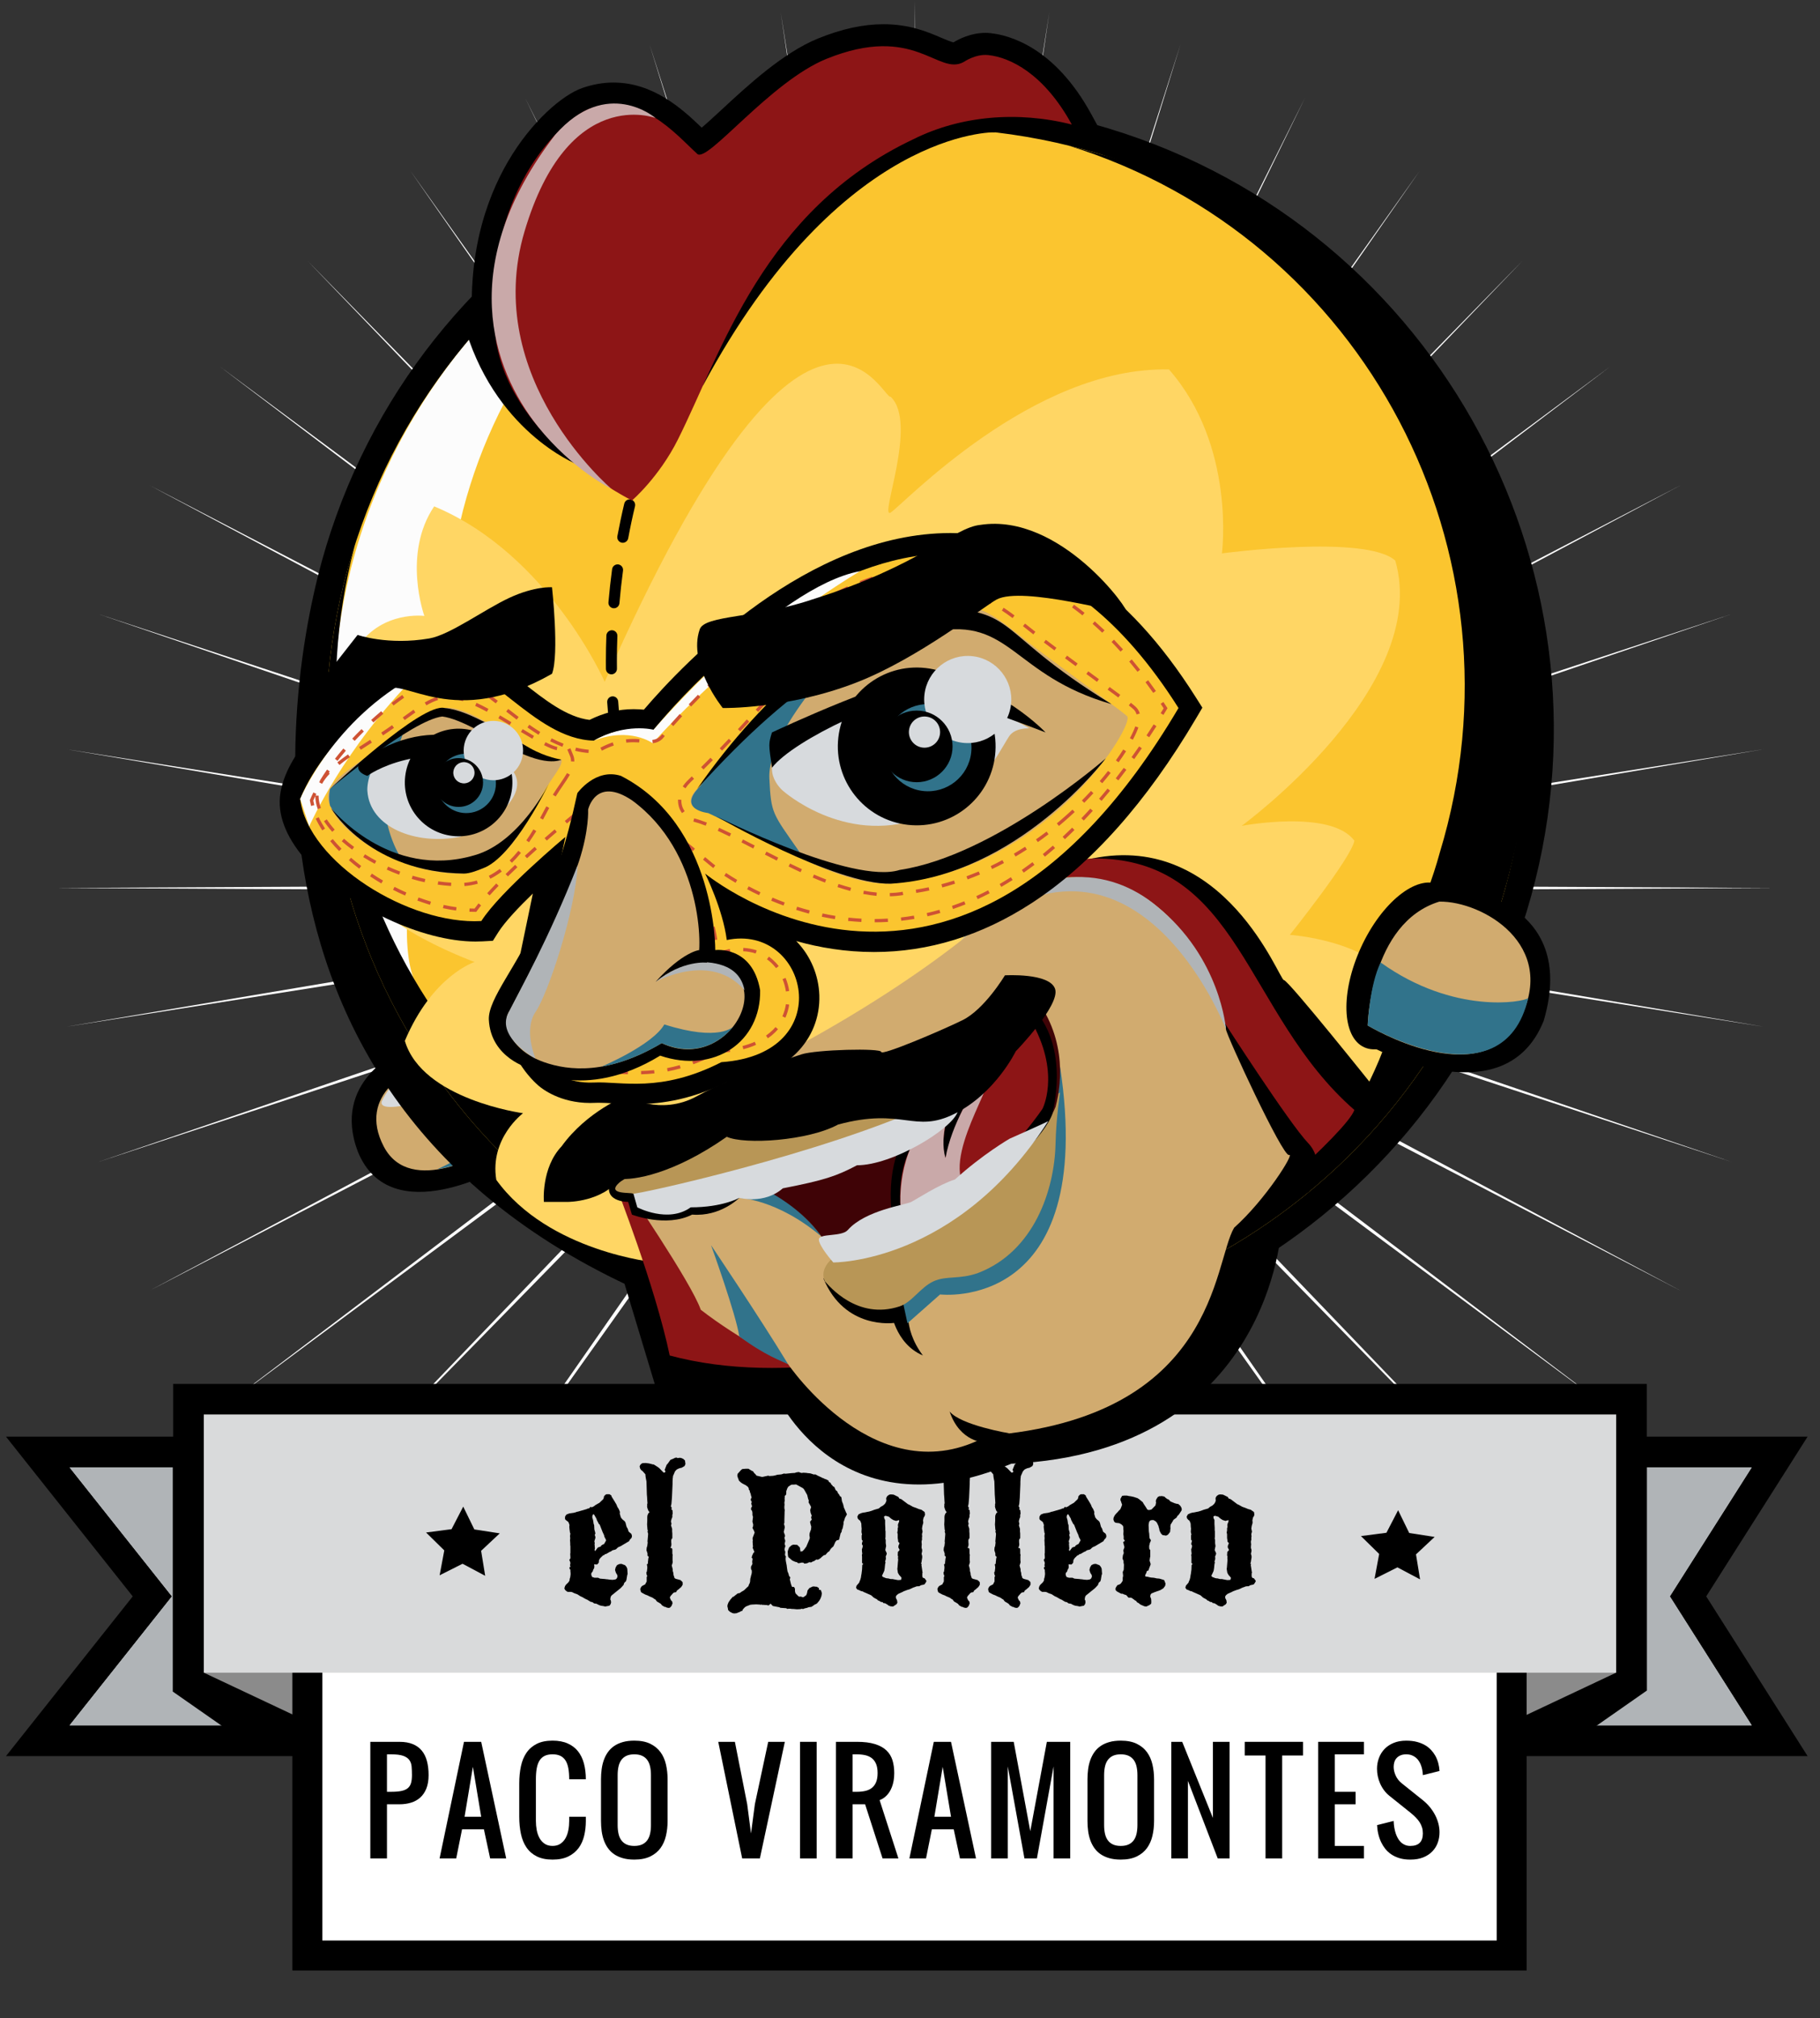 <?xml version="1.0" encoding="utf-8"?>
<!-- Generator: Adobe Illustrator 16.2.1, SVG Export Plug-In . SVG Version: 6.00 Build 0)  -->
<!DOCTYPE svg PUBLIC "-//W3C//DTD SVG 1.1//EN" "http://www.w3.org/Graphics/SVG/1.1/DTD/svg11.dtd">
<svg version="1.1" xmlns="http://www.w3.org/2000/svg" xmlns:xlink="http://www.w3.org/1999/xlink" x="0px" y="0px"
	 width="242.942px" height="269.291px" viewBox="0 0 242.942 269.291" enable-background="new 0 0 242.942 269.291"
	 xml:space="preserve">
<rect x="0" y="0" width="242.942" height="269.291" fill="#333333" stroke="none"/>
<g id="Capa_1">
	<path fill="#FFFFFF" d="M122.141,0.139l0.539,111.275l17.4-109.821l-16.331,109.996L157.58,5.928l-32.806,106l49.432-98.889
		l-48.472,99.397l63.816-89.697l-62.942,90.351l76.623-78.287l-75.86,79.079l87.551-64.958l-86.915,65.857l96.314-50.022
		L128.5,115.774l102.706-33.857L128.83,116.833L235.407,99.98L129,117.936l107.818,0.555L129,119.049l106.407,17.953L128.83,120.151
		l102.376,34.914L128.5,121.211l95.821,51.011l-96.314-50.019l86.91,65.854l-87.546-64.953l75.86,79.076l-76.623-78.287
		l62.942,90.349l-63.816-89.693l48.472,99.396l-49.432-98.894l32.806,106l-33.831-105.656l16.331,109.995l-17.4-109.819
		l-0.539,111.272l-0.538-111.272l-17.4,109.819l16.335-109.995L86.704,231.05l32.804-106.002l-49.427,98.896l48.467-99.397
		l-63.81,89.695l62.936-90.349L41.053,202.18l75.858-79.076l-87.544,64.953l86.908-65.854l-96.312,50.019l95.824-51.011
		L13.078,155.063l102.374-34.914L8.877,137.002l106.405-17.953L7.466,118.49l107.816-0.555L8.877,99.98l106.575,16.853
		L13.078,81.917l102.709,33.857L19.963,64.759l96.312,50.022L29.367,48.924l87.544,64.958L41.053,34.803l76.621,78.287
		L54.736,22.739l63.812,89.697L70.081,13.037l49.427,98.891l-32.804-106l33.833,105.661L104.204,1.593l17.398,109.821L122.141,0.139
		z"/>
</g>
<g id="Capa_16">
	<g>
		<g>
			<polygon fill="#D9DADB" points="198.753,232.281 198.753,225.247 44.365,225.247 44.365,232.281 5.043,232.281 20.334,213.017 
				5.043,193.753 25.159,193.753 25.159,186.72 217.776,186.72 217.776,193.753 237.556,193.753 225.324,213.017 237.556,232.281 
							"/>
			<path d="M215.728,188.77v7.033h18.1l-10.931,17.214l10.931,17.214h-33.024v-7.032H42.315v7.032H9.287l13.666-17.214
				L9.287,195.803h17.922v-7.033H215.728 M219.825,184.67h-4.098H27.207h-4.098v4.1v2.935H9.287H0.799l5.277,6.65l11.643,14.664
				L6.076,227.682l-5.277,6.649h8.488h33.028h4.101v-4.101v-2.934h150.288v2.934v4.101h4.099h33.024h7.46l-3.997-6.3l-9.536-15.015
				l9.536-15.016l3.997-6.297h-7.46h-14.002v-2.935V184.67L219.825,184.67z"/>
		</g>
		<polygon fill="#B0B4B7" points="42.315,230.23 42.315,195.803 9.287,195.803 22.953,213.017 9.287,230.23 		"/>
		<polygon fill="#B0B4B7" points="233.827,195.803 200.803,195.803 200.803,230.23 233.827,230.23 222.896,213.017 		"/>
		<polygon points="23.062,194.254 23.062,225.719 32.656,232.416 43.846,231.573 30.08,194.254 		"/>
		<polygon points="219.838,194.117 219.838,225.579 210.245,232.281 199.057,231.433 212.817,194.117 		"/>
		<polygon fill="#8B8B8B" points="215.728,188.77 215.728,223.198 200.803,230.23 200.665,195.803 		"/>
		<polygon fill="#8B8B8B" points="27.207,188.77 27.207,223.198 42.136,230.23 42.271,195.803 		"/>
		<g>
			<rect x="41.027" y="220.242" fill="#FFFFFF" width="160.758" height="40.697"/>
			<path d="M199.785,222.242v36.697H43.027v-36.697H199.785 M203.785,218.242h-4H43.027h-4v4v36.697v4h4h156.758h4v-4v-36.697
				V218.242L203.785,218.242z"/>
		</g>
		<rect x="27.207" y="188.77" fill="#D9DADB" width="188.521" height="34.429"/>
	</g>
	<path d="M186.627,201.521l1.482,3.039l3.393,0.524l-2.489,2.329l0.544,3.336l-3.021-1.604l-3.057,1.535l0.62-3.322l-2.433-2.387
		l3.402-0.443L186.627,201.521z"/>
	<path d="M61.833,201.037l1.483,3.046l3.393,0.524l-2.486,2.329l0.541,3.335l-3.021-1.608l-3.059,1.54l0.621-3.321l-2.432-2.388
		l3.402-0.443L61.833,201.037z"/>
	<g>
		<path d="M80.963,199.385h0.392l0.242,0.162l0.055,0.176l0.363,0.581l0.271,0.458l0.121,0.309l0.188,0.297l0.109,0.254l0.055,0.161
			l-0.031,0.109l0.031,0.23l0.054,0.133l0.055,0.218l0.199,0.254l0.326,0.271l0.108,0.2l0.066,0.272l0.079,0.282l0.133,0.214
			l0.14,0.415l0.361,0.297l0.08,0.285l-0.055,0.241l-0.23,0.247l-0.104,0.199l-0.663,0.393l-0.441,0.266l-0.327,0.14l-0.133,0.103
			l-0.176,0.175l-0.133,0.055l-0.337,0.084l-0.219,0.158l-0.158,0.055l-0.476,0.282h-0.104l-0.205,0.164l-0.108,0.023l-0.375,0.368
			l-0.15,0.242l-0.023,0.109v0.121l-0.031,0.156l-0.211,0.219l-0.394-0.026l0.03,0.309l-0.03,0.219l-0.107,0.158l-0.08,0.259
			l-0.133,0.161l-0.071,0.159l0.042,0.259l0.107,0.188l0.135,0.024l0.138,0.055h0.157h0.339l0.254,0.12l0.38,0.031l0.309,0.023
			l0.164,0.031h0.106l0.363,0.053l0.375,0.025l0.368-0.055l0.158-0.109l0.055-0.12l0.066-0.134l-0.025-0.108v-0.107l-0.096-0.146
			l-0.104-0.188l-0.109-0.35l0.08-0.338l0.079-0.136l0.108-0.177l0.283-0.134l0.163-0.024h0.176l0.266,0.107l0.164,0.051
			l0.204,0.229l0.109,0.246l0.048,0.714l-0.048,0.121l-0.055,0.32l-0.055,0.339l-0.085,0.216l-0.145,0.109l-0.109,0.176
			l-0.029,0.156l-0.241,0.273l-0.2,0.199l-1.184,0.959l-0.109,0.176l-0.055,0.351l0.078,0.146l0.031,0.242l-0.055,0.218
			l-0.164,0.229l-0.149,0.025l-0.43,0.083l-0.199-0.055l-0.352-0.054l-0.175-0.053l-0.242-0.109l-0.162-0.094l-0.175-0.027
			l-0.164-0.025l-0.216-0.162l-0.255-0.055l-0.46-0.284l-0.145-0.053l-0.243-0.135l-0.281-0.162l-0.242-0.108l-0.394-0.255
			l-0.38-0.133l-0.333-0.163l-0.163-0.029h-0.416l-0.164-0.092l-0.199-0.188l-0.085-0.192l0.03-0.078l0.055-0.2l0.121-0.194
			l0.32-0.308l0.162-0.24l0.025-0.242l0.071-0.206l0.05-0.375v-0.174l-0.025-0.297v-0.176l-0.096-0.083l-0.025-0.242l0.146-0.08
			l-0.078-0.174l0.053-0.272l-0.024-0.157l-0.123-0.312l0.123-0.134l0.024-0.108v-0.109l-0.024-0.441l0.024-0.109v-0.888
			l-0.024-0.188v-0.258l-0.028-0.375l0.028-0.261l-0.028-0.294l0.028-0.202l0.024-0.134l-0.053-0.106l-0.068-0.5l-0.026-0.309
			l0.026-0.219l-0.107-0.32l-0.08-0.121l-0.295-0.218l-0.097-0.107l-0.024-0.133l0.024-0.261l0.175-0.242l0.378-0.145l0.577-0.084
			l0.313-0.08l0.107-0.053l0.16-0.025l1.158-0.337l0.176-0.086h0.133l0.085-0.078l0.107-0.133l0.201,0.055l0.271-0.138l0.188-0.147
			l0.417-0.242l0.107-0.052l0.526-0.501l0.078-0.189l0.031-0.199l0.174-0.192L80.963,199.385z M79.145,202.091l-0.08,0.219v0.216
			l0.055,0.146l0.055,0.217l0.055,0.362l0.025,0.134l0.053,0.108l0.03,0.579l0.024,0.109l0.055,0.176l0.055,0.27l-0.084,0.188
			l0.084,0.254v0.164l-0.055,0.163l-0.079,0.278l0.024,0.108l0.025,0.109l-0.025,0.229l0.025,0.135v0.192l0.029,0.133l-0.055,0.254
			l0.08,0.138l0.366-0.477l0.389-0.133l0.055-0.133l0.107-0.055l0.108-0.079l0.164-0.054l0.223-0.393l0.055-0.108l-0.055-0.146
			l-0.133-0.245l-0.055-0.135l-0.035-0.175l-0.192-0.406l-0.389-0.997l-0.107-0.078l-0.272-0.526l-0.055-0.188l-0.333-0.579
			L79.145,202.091z"/>
		<path d="M90.328,194.496l0.109,0.066l0.324-0.041l0.2,0.041l0.242,0.109l0.23,0.211l0.027,0.219l0.027,0.145v0.138l-0.109,0.242
			l-0.39,0.229l-0.137,0.024l-0.2,0.055l-0.296,0.14l-0.138,0.133l-0.121,0.145l-0.212,0.501l-0.055,0.109v0.108l-0.03,0.188
			l-0.024,0.47v0.309l-0.083,1.818l-0.066,0.797l-0.025,0.133l-0.055,0.202l0.121,0.216l-0.041,0.218l0.149,0.121v0.188l0.024,0.217
			l-0.053,0.199v0.297l-0.08,0.175l-0.096,0.326v0.162l0.055,0.146v0.109l-0.055,0.188l0.15,0.446v0.363l0.025,0.27v0.63
			l-0.08,0.085l-0.066,0.146v0.271l0.025,0.309l-0.025,0.218l-0.109,0.267l0.201,0.03l0.055,0.176v0.188v0.361l0.053,0.189
			l-0.024,0.138v0.55l0.024,0.259l-0.053,0.212l-0.08,0.242l0.055,0.204l0.078,0.297v0.229l0.055,0.162l0.03,0.135l0.024,0.254
			l0.08,0.216l0.053,0.188l0.176,0.098l0.609,0.16l0.266,0.243l0.031,0.108v0.278l-0.188,0.297l-0.394,0.339l-0.188,0.134
			l-0.084,0.204l-0.308,0.055l-0.134,0.108l-0.339,0.388l-0.078,0.191l0.158,0.363l0.15,0.133l0.054,0.271l-0.149,0.362
			l-0.213,0.218l-0.192,0.024l-0.254-0.055l-0.109-0.078h-0.133l-0.083-0.055l-0.254-0.138l-0.188-0.227l-0.219-0.137l-0.282-0.161
			l-0.106-0.135l-0.107-0.146l-0.083-0.028l-0.309-0.214l-0.392-0.163l-0.297-0.149l-0.229-0.079l-0.212-0.108l-0.296-0.164
			l-0.098-0.078l-0.055-0.15l-0.053-0.268l0.133-0.282l0.15-0.133l0.108-0.055l0.267-0.138l0.206-0.39v-0.579l0.078-0.163
			l-0.078-0.133l-0.03-0.176l-0.024-0.134l0.078-0.137l0.055-0.441v-0.193l-0.055-0.334l0.138-0.083v-0.188l0.026-0.199l0.028-0.298
			l0.051-0.163l-0.051-0.149l-0.108-0.055v-0.32l-0.138-0.417l0.03-0.338l0.078-0.242l0.055-0.446l-0.025-0.163l0.054-0.605
			l0.026-0.309v-0.134l-0.08-0.246l0.054-0.145l-0.054-0.109l-0.055-0.712l0.025-0.472v-0.326v-0.199l0.029-0.218l0.108-0.254
			l0.159-0.164l-0.159-0.216l-0.138-0.387l-0.025-0.219l0.025-0.121l-0.025-0.106l0.055-0.136l-0.029-0.392l-0.025-0.458
			l-0.029-0.309l-0.054-1.766l-0.079-0.392l-0.042-0.266l-0.024-0.285l-0.38-0.435l-0.176-0.12l-0.158-0.242l-0.055-0.283
			l0.133-0.242l0.23-0.163l0.43-0.024l0.446,0.055l0.229,0.055l0.297,0.078h0.107l0.498,0.313l0.259,0.188l0.156,0.164l0.297,0.307
			l0.149,0.135l0.164-0.055l0.055-0.133l-0.109-0.176l0.266-0.688l0.151-0.163l0.35-0.496l0.394-0.162l0.242-0.121L90.328,194.496z"
			/>
		<path d="M99.519,195.989h0.392l0.387,0.241l0.218,0.098l0.109,0.161l0.078,0.104l0.121,0.109l0.162,0.204l0.69,0.163h0.133
			l0.501-0.108l0.254-0.055l0.108,0.055l0.525-0.031l0.108-0.023l0.157-0.028l0.313-0.093l0.352-0.028l0.199-0.026l0.325-0.108
			l0.135,0.025h0.121l0.743-0.078l0.47-0.027l0.109-0.054l0.309-0.054h0.108l0.295,0.107h0.135l0.148-0.027l0.431,0.027l0.146,0.027
			l0.272,0.023l0.161,0.029l0.23,0.08l0.297,0.083l-0.055-0.083l0.229,0.083l0.213,0.121l0.524,0.242l0.14,0.078l0.134,0.031
			l0.121,0.078l0.187,0.055l0.338,0.175l0.055,0.188l0.216,0.106l0.104,0.23l0.138,0.108l0.066,0.134l0.109,0.028l0.108,0.104
			l0.159,0.368l0.229,0.188l0.054,0.199l0.084,0.085l0.135,0.188l0.053,0.133l0.201,0.149l0.028,0.163l0.055,0.388l0.159,0.406
			l0.106,0.446l0.164,0.362l0.066,0.162l0.055,0.133l0.078,0.135l0.031,0.119l-0.257,0.46l-0.083,0.283l-0.108,0.271v0.255
			l-0.079,0.392l-0.055,0.242l-0.078,0.109l-0.055,0.332l-0.121,0.164l-0.138,0.579l-0.055,0.242l-0.133,0.097h-0.163l-0.2,0.212
			l-0.271,0.609l-0.309,0.282l-0.133,0.188l-0.108,0.188l-0.205,0.135l-0.322,0.363l-0.188,0.028l-0.204,0.164l-0.109,0.09
			l-0.102,0.109l-0.23,0.161l-0.164,0.081l-0.216-0.026l-0.146,0.109l-0.162,0.108l-0.133,0.036l-0.247,0.14l-0.254-0.03
			l-0.269,0.133l-0.367,0.055l-0.158-0.133h-0.283l-0.161,0.055l-0.242,0.023l-0.152-0.133l-0.239-0.055l-0.395-0.176l-0.524-0.458
			l-0.05-0.23l-0.03-0.495l0.03-0.134l0.159-0.422l0.119-0.103l0.085-0.085l0.133-0.107l0.216-0.08l0.527,0.029l0.332,0.321
			l0.055,0.176v0.109l0.055,0.295l0.259-0.055l0.213-0.217l0.295-0.387l0.448-1.052l0.024-0.163l-0.05-0.309l0.025-0.271
			l0.078-0.219l0.121-0.332v-0.164l0.029-0.133l-0.096-0.337l-0.08-0.339l0.229-0.295l-0.083-0.285l0.083-0.266l-0.054-0.108
			l-0.096-0.26l-0.055-0.351l0.121-0.387l-0.066-0.164l-0.268-0.47l0.025-0.285l-0.078-0.161l-0.136-0.551l-0.336-0.605
			l-0.139-0.218l-0.158-0.121l-0.838-0.458l-0.323,0.023h-0.255l-0.105,0.031l-0.368,0.242l-0.133,0.229l-0.135,0.375v0.259
			l-0.029,0.212l-0.175,0.163v0.229l-0.024,0.135l0.024,0.192l-0.05,0.363l0.025,0.239l-0.025,0.23v0.266l0.05,0.23l-0.024,0.271
			v0.135l-0.025,0.864v0.271v0.146l-0.055,0.188l0.08,0.243l0.024,0.203l-0.134,0.604l0.164,0.435v0.146l-0.08,0.188l0.121,0.421
			l-0.071,0.322v0.149l0.071,0.159v0.107l-0.096,0.309v0.163l0.096,0.242l-0.041,0.446l0.121,0.188l-0.031,0.204v0.214l0.031,0.228
			l0.107,0.539l0.025,0.229l0.028,0.191l0.055,0.364l0.133,0.32l0.081,0.313l0.149,0.157v0.108l-0.055,0.176l0.164,0.66l0.133,0.349
			h0.254l0.083,0.121l0.055,0.138v0.322l0.078,0.283l0.394,0.392l0.134,0.055l0.161-0.029l0.309,0.109l0.109-0.055l0.32-0.229
			l0.097-0.242l0.079-0.392l0.247-0.32l0.441-0.207h0.218l0.229,0.031h0.108l0.297,0.199l-0.028,0.218h0.118l0.141,0.029
			l0.102,0.279l0.031,0.192l-0.055,0.333l-0.133,0.351l-0.152,0.259l-0.241,0.297l-0.107,0.105l-0.309,0.148l-0.134,0.107
			l-0.246,0.163l-0.389,0.055l-0.188,0.078l-0.336,0.078l-0.189,0.073h-0.107l-0.096-0.03l-0.163,0.055l-0.473,0.023l-0.524-0.048
			h-0.16l-0.191-0.03h-0.282l-0.104,0.03l-0.192-0.097l-0.78-0.055l-0.107-0.078l-0.188-0.03l-0.688-0.134l-0.308-0.31l-0.242,0.227
			h-0.109l-0.199-0.051h-0.219l-0.175-0.027l-0.107,0.027l-0.109-0.054l-0.188,0.026l-0.078-0.026l-0.501-0.028l-0.551,0.028
			l-0.229,0.026l-0.556,0.216l-0.188,0.133l-0.213,0.23l-0.084,0.133l-0.023,0.109l-0.176,0.028l-0.109,0.081l-0.501,0.199
			l-0.296,0.028l-0.174-0.028l-0.16-0.066l-0.245-0.133l-0.23-0.219l-0.023-0.133l-0.024-0.149l-0.055-0.214l0.024-0.216
			l0.133-0.339l0.229-0.333l0.326-0.38l0.12-0.025l0.164-0.138l0.35-0.278l0.175-0.055h0.104l0.271-0.192l0.34-0.201l0.362-0.349
			l0.217-0.2l0.055-0.194l0.104-0.188l0.055-0.199l0.029-0.403l0.066-0.23l0.025-0.163l0.053-0.133l0.055-0.283v-0.272l-0.107-0.229
			v-0.297l0.192-0.362l-0.03-0.297l0.055-0.416l-0.134-0.135l0.079-0.282l0.163-0.352l0.133-0.121l-0.241-0.579l0.054-0.133
			l-0.026-0.218l-0.027-0.471l0.027-0.108l-0.027-0.2v-0.163l0.271-0.713l-0.084-0.229l-0.211-0.406l0.078-0.173l0.024-0.273
			l-0.103-0.387l0.078-0.634l-0.054-0.133l-0.024-0.163v-0.26l-0.055-0.268l-0.108-0.083l-0.029-0.23l0.053-0.102l0.085-0.164
			l-0.108-0.392l0.078-0.188l-0.107-0.176l-0.025-0.078v-0.138l0.108-0.214l-0.108-0.337v-0.109l-0.066-0.133l-0.055-0.151
			l-0.029-0.188l-0.104-0.107l-0.029-0.214l-0.108-0.176l-0.285-0.216l-0.266-0.134l-0.188-0.096l-0.259-0.188l-0.214-0.217
			l-0.028-0.135l-0.078-0.173l-0.098-0.328l0.029-0.12v-0.107l0.472-0.526l0.176-0.134L99.519,195.989z"/>
		<path d="M118.84,199.414h0.146l0.296,0.025l0.634,0.309l0.135,0.216l0.26,0.081l0.875,0.662l0.229,0.104l0.405,0.23l0.121,0.052
			l0.159,0.055l0.161,0.055l0.393,0.164l0.339,0.09l0.43,0.301l0.055,0.31l-0.031,0.163l-0.078,0.157l-0.078,0.108l-0.086,0.393
			l0.031,0.163v0.176l-0.109,0.375l-0.055,0.363l0.078,0.415l-0.078,0.297v0.138l0.026,0.176l-0.026,0.133v0.363l-0.055,0.138v0.242
			l0.026,0.176l-0.026,0.32v0.218l0.055,0.121l0.026,0.216l-0.026,0.159l-0.055,0.259l0.081,0.297v0.228l-0.026,0.135l-0.078,0.525
			l-0.071,0.108l0.121,0.079l-0.05,0.108l0.104,0.701l0.052,0.375l-0.052,0.083l0.028,0.176l-0.028,0.133l0.083,0.242l0.242,0.085
			l0.228,0.309v0.106l-0.119,0.202l-0.108,0.161l-0.109,0.055l-0.363,0.078l-0.108,0.055l-0.134,0.085h-0.189l-0.202,0.024
			l-0.188,0.078l-0.218,0.071l-0.524,0.242l-0.285,0.08l-0.496,0.188l-0.107,0.066l-0.604,0.271l-0.219,0.188l-0.106,0.175
			l0.028,0.217l0.133,0.254l0.055,0.327l-0.109,0.211l-0.47,0.313l-0.339-0.028l-0.133-0.055l-0.107-0.025l-0.08-0.08l-0.367-0.229
			l-0.296-0.053l-0.052-0.109l-0.228-0.03l-0.109-0.053l-0.107-0.08l-0.206-0.079l-0.103-0.121l-0.448-0.242l-0.349-0.312
			l-0.715-0.32l-0.204-0.084l-0.158-0.08l-0.138-0.066h-0.103l-0.339-0.162l-0.188-0.055l-0.176-0.241l0.08-0.285l0.337-0.388
			l0.055-0.163l0.104-0.241l0.083-0.313l0.043-0.32l0.023-0.084l0.079-0.617l0.03-0.634l0.133-0.108l-0.163-0.164v-0.387v-0.352
			v-0.118l-0.024-0.164l0.055-0.242l-0.03-0.149l-0.024-0.375l0.109-0.363v-0.163l-0.109-0.188l0.024-0.176l0.085-0.271
			l-0.109-0.109l-0.03-0.254v-0.109v-0.254l0.055-0.138l-0.055-0.159l-0.024-0.192l0.024-0.415l-0.024-0.214l-0.023-0.471
			l-0.151-0.367l-0.162-0.109l-0.164-0.188l-0.049-0.229l0.023-0.078l0.08-0.134l0.055-0.108l0.325-0.15l0.283-0.08l0.242-0.028
			l0.362-0.079l0.164-0.025l0.363-0.109l0.362-0.138l0.607-0.176l0.243-0.211l0.334-0.188l0.247-0.23l0.133-0.242l0.055-0.173
			l-0.03-0.298l0.03-0.108l0.119-0.204l0.218-0.163L118.84,199.414z M118.23,202.255l-0.212,0.078v0.163l0.024,0.121l0.108,0.217
			v0.526l0.025,0.496v0.352l0.029,0.118v0.086v0.133v0.271v0.147v0.138l-0.029,0.211l0.054,0.176v0.435l0.03,0.175l0.024,0.212
			l-0.055,0.242l-0.054,0.284l0.191,0.418v0.106l-0.138,0.352l0.03,0.204l-0.03,0.214l-0.079,0.228l0.055,0.109l-0.055,0.271
			l-0.054,0.527l-0.055,0.332l-0.109,0.246l-0.145,0.31l-0.055,0.133l0.121,0.135l0.405,0.161l0.174,0.031h0.109l0.351,0.09h0.254
			l0.133,0.031l0.556,0.105h0.164l0.277-0.027l0.055-0.199v-0.109l-0.309-0.351l-0.164-0.283l-0.078-0.526l0.026-0.188l0.052-0.688
			l0.031-0.283v-0.163l-0.031-0.078l0.031-0.254l-0.055-0.141l0.023-0.47l0.189-0.188l0.029-0.109l-0.164-0.309l0.031-0.241
			l0.133-0.309l-0.188-0.217v-0.135l-0.055-0.337v-0.525l-0.055-0.218l0.055-0.254v-0.297l0.055-0.188l-0.031-0.259l0.055-0.212
			l0.109-0.229v-0.218l-0.403,0.109l-0.176-0.055l-0.188-0.055l-0.219-0.133l-0.199-0.15l-0.163-0.163l-0.361-0.103L118.23,202.255z
			"/>
		<path d="M129.995,194.496l0.106,0.066l0.327-0.041l0.2,0.041l0.242,0.109l0.228,0.211l0.026,0.219l0.028,0.145v0.138l-0.107,0.242
			l-0.394,0.229l-0.133,0.024l-0.199,0.055l-0.297,0.14l-0.138,0.133l-0.121,0.145l-0.211,0.501l-0.055,0.109v0.108l-0.031,0.188
			l-0.023,0.47v0.309l-0.085,1.818l-0.066,0.797l-0.024,0.133l-0.055,0.202l0.121,0.216l-0.042,0.218l0.151,0.121v0.188l0.023,0.217
			l-0.054,0.199v0.297l-0.079,0.175l-0.095,0.326v0.162l0.053,0.146v0.109l-0.053,0.188l0.149,0.446v0.363l0.024,0.27v0.63
			l-0.079,0.085l-0.066,0.146v0.271l0.024,0.309l-0.024,0.218l-0.108,0.267l0.199,0.03l0.055,0.176v0.188v0.361l0.054,0.189
			l-0.023,0.138v0.55l0.023,0.259l-0.054,0.212l-0.079,0.242l0.055,0.204l0.078,0.297v0.229l0.055,0.162l0.031,0.135l0.023,0.254
			l0.078,0.216l0.055,0.188l0.176,0.098l0.61,0.16l0.266,0.243l0.028,0.108v0.278l-0.192,0.297l-0.387,0.339l-0.188,0.134
			l-0.083,0.204l-0.309,0.055l-0.133,0.108l-0.339,0.388l-0.081,0.191l0.161,0.363l0.149,0.133l0.055,0.271l-0.151,0.362
			l-0.214,0.218l-0.19,0.024l-0.254-0.055l-0.108-0.078h-0.134l-0.083-0.055l-0.256-0.138l-0.188-0.227l-0.216-0.137l-0.285-0.161
			l-0.107-0.135l-0.104-0.146l-0.084-0.028l-0.308-0.214l-0.395-0.163l-0.294-0.149l-0.23-0.079l-0.213-0.108l-0.295-0.164
			l-0.097-0.078l-0.055-0.15l-0.055-0.268l0.135-0.282l0.149-0.133l0.109-0.055l0.266-0.138l0.204-0.39v-0.579l0.081-0.163
			l-0.081-0.133l-0.028-0.176l-0.025-0.134l0.08-0.137l0.055-0.441v-0.193l-0.055-0.334l0.138-0.083v-0.188l0.023-0.199l0.031-0.298
			l0.051-0.163l-0.051-0.149l-0.109-0.055v-0.32l-0.138-0.417l0.028-0.338l0.081-0.242l0.053-0.446l-0.024-0.163l0.055-0.605
			l0.023-0.309v-0.134l-0.078-0.246l0.055-0.145l-0.055-0.109l-0.055-0.712l0.026-0.472v-0.326v-0.199l0.028-0.218l0.109-0.254
			l0.156-0.164l-0.156-0.216l-0.138-0.387l-0.026-0.219l0.026-0.121l-0.026-0.106l0.055-0.136l-0.028-0.392l-0.026-0.458
			l-0.028-0.309l-0.055-1.766l-0.078-0.392l-0.043-0.266l-0.025-0.285l-0.38-0.435l-0.174-0.12l-0.159-0.242l-0.055-0.283
			l0.134-0.242l0.229-0.163l0.43-0.024l0.446,0.055l0.23,0.055l0.294,0.078h0.109l0.496,0.313l0.259,0.188l0.159,0.164l0.296,0.307
			l0.15,0.135l0.163-0.055l0.055-0.133l-0.109-0.176l0.267-0.688l0.151-0.163l0.35-0.496l0.394-0.162l0.24-0.121L129.995,194.496z"
			/>
		<path d="M136.762,194.496l0.102,0.066l0.328-0.041l0.199,0.041l0.247,0.109l0.223,0.211l0.031,0.219l0.023,0.145v0.138
			l-0.104,0.242l-0.393,0.229l-0.133,0.024l-0.204,0.055l-0.297,0.14l-0.133,0.133l-0.121,0.145l-0.216,0.501l-0.055,0.109v0.108
			l-0.026,0.188l-0.028,0.47v0.309l-0.08,1.818l-0.066,0.797l-0.029,0.133l-0.055,0.202l0.121,0.216l-0.037,0.218l0.146,0.121v0.188
			l0.028,0.217l-0.054,0.199v0.297l-0.084,0.175l-0.09,0.326v0.162l0.053,0.146v0.109l-0.053,0.188l0.145,0.446v0.363l0.029,0.27
			v0.63l-0.084,0.085l-0.066,0.146v0.271l0.029,0.309l-0.029,0.218l-0.109,0.267l0.205,0.03l0.055,0.176v0.188v0.361l0.054,0.189
			l-0.028,0.138v0.55l0.028,0.259l-0.054,0.212l-0.084,0.242l0.055,0.204l0.083,0.297v0.229l0.054,0.162l0.027,0.135l0.023,0.254
			l0.083,0.216l0.055,0.188l0.176,0.098l0.605,0.16l0.271,0.243l0.023,0.108v0.278l-0.188,0.297l-0.392,0.339l-0.188,0.134
			l-0.078,0.204l-0.313,0.055l-0.133,0.108l-0.34,0.388l-0.078,0.191l0.164,0.363l0.145,0.133l0.055,0.271l-0.146,0.362
			l-0.217,0.218l-0.188,0.024l-0.259-0.055l-0.106-0.078h-0.136l-0.078-0.055l-0.261-0.138l-0.188-0.227l-0.211-0.137l-0.285-0.161
			l-0.107-0.135l-0.108-0.146l-0.078-0.028l-0.313-0.214l-0.39-0.163l-0.294-0.149l-0.23-0.079l-0.218-0.108l-0.295-0.164
			L132,212.441l-0.053-0.15l-0.051-0.268l0.135-0.282l0.145-0.133l0.109-0.055l0.271-0.138l0.199-0.39v-0.579l0.086-0.163
			l-0.086-0.133l-0.023-0.176l-0.03-0.134l0.085-0.137l0.055-0.441v-0.193l-0.055-0.334l0.133-0.083v-0.188l0.027-0.199l0.027-0.298
			l0.055-0.163l-0.055-0.149l-0.109-0.055v-0.32l-0.133-0.417l0.023-0.338l0.086-0.242l0.053-0.446l-0.029-0.163l0.055-0.605
			l0.027-0.309v-0.134l-0.082-0.246l0.055-0.145l-0.055-0.109l-0.055-0.712l0.031-0.472v-0.326v-0.199l0.023-0.218l0.109-0.254
			l0.161-0.164l-0.161-0.216l-0.133-0.387l-0.031-0.219l0.031-0.121l-0.031-0.106l0.055-0.136l-0.023-0.392l-0.031-0.458
			l-0.023-0.309l-0.055-1.766l-0.083-0.392l-0.038-0.266l-0.03-0.285l-0.375-0.435l-0.174-0.12l-0.164-0.242l-0.054-0.283
			l0.134-0.242l0.229-0.163l0.435-0.024l0.441,0.055l0.23,0.055l0.294,0.078h0.109l0.501,0.313l0.254,0.188l0.164,0.164l0.296,0.307
			l0.146,0.135l0.163-0.055l0.055-0.133l-0.109-0.176l0.271-0.688l0.146-0.163l0.349-0.496l0.395-0.162l0.239-0.121L136.762,194.496
			z"/>
		<path d="M144.29,199.385h0.394l0.242,0.162l0.053,0.176l0.363,0.581l0.272,0.458l0.121,0.309l0.188,0.297l0.106,0.254l0.055,0.161
			l-0.028,0.109l0.028,0.23l0.055,0.133l0.055,0.218l0.199,0.254l0.323,0.271l0.106,0.2l0.069,0.272l0.08,0.282l0.135,0.214
			l0.137,0.415l0.364,0.297l0.079,0.285l-0.055,0.241l-0.23,0.247l-0.107,0.199l-0.659,0.393l-0.441,0.266l-0.325,0.14l-0.133,0.103
			l-0.176,0.175l-0.138,0.055l-0.335,0.084l-0.216,0.158l-0.164,0.055l-0.472,0.282h-0.107l-0.201,0.164l-0.109,0.023l-0.375,0.368
			l-0.149,0.242l-0.023,0.109v0.121l-0.031,0.156l-0.211,0.219l-0.394-0.026l0.025,0.309l-0.025,0.219l-0.107,0.158l-0.08,0.259
			l-0.138,0.161l-0.067,0.159l0.043,0.259l0.107,0.188l0.135,0.024l0.133,0.055h0.162h0.339l0.254,0.12l0.38,0.031l0.309,0.023
			l0.163,0.031h0.108l0.362,0.053l0.377,0.025l0.361-0.055l0.163-0.109l0.055-0.12l0.066-0.134l-0.023-0.108v-0.107l-0.098-0.146
			l-0.109-0.188l-0.106-0.35l0.083-0.338l0.078-0.136l0.109-0.177l0.283-0.134l0.163-0.024h0.176l0.266,0.107l0.164,0.051
			l0.199,0.229l0.109,0.246l0.054,0.714l-0.054,0.121l-0.055,0.32l-0.055,0.339l-0.078,0.216l-0.149,0.109l-0.104,0.176
			l-0.031,0.156l-0.242,0.273l-0.199,0.199l-1.189,0.959l-0.104,0.176l-0.055,0.351l0.08,0.146l0.023,0.242l-0.049,0.218
			l-0.162,0.229l-0.151,0.025l-0.43,0.083l-0.204-0.055l-0.352-0.054l-0.176-0.053l-0.241-0.109l-0.157-0.094l-0.176-0.027
			l-0.163-0.025l-0.217-0.162l-0.254-0.055l-0.46-0.284l-0.149-0.053l-0.242-0.135l-0.279-0.162l-0.246-0.108l-0.389-0.255
			l-0.38-0.133l-0.336-0.163l-0.16-0.029h-0.415l-0.164-0.092l-0.204-0.188l-0.08-0.192l0.025-0.078l0.055-0.2l0.121-0.194
			l0.325-0.308l0.162-0.24l0.025-0.242l0.066-0.206l0.055-0.375v-0.174l-0.025-0.297v-0.176l-0.096-0.083l-0.025-0.242l0.146-0.08
			l-0.078-0.174l0.053-0.272l-0.029-0.157l-0.121-0.312l0.121-0.134l0.029-0.108v-0.109l-0.029-0.441l0.029-0.109v-0.888
			l-0.029-0.188v-0.258l-0.023-0.375l0.023-0.261l-0.023-0.294l0.023-0.202l0.029-0.134l-0.053-0.106l-0.068-0.5l-0.029-0.309
			l0.029-0.219l-0.107-0.32l-0.082-0.121l-0.298-0.218l-0.093-0.107l-0.028-0.133l0.028-0.261l0.176-0.242l0.375-0.145l0.579-0.084
			l0.309-0.08l0.109-0.053l0.164-0.025l1.158-0.337l0.176-0.086h0.133l0.083-0.078l0.104-0.133l0.206,0.055l0.266-0.138l0.192-0.147
			l0.418-0.242l0.107-0.052l0.526-0.501l0.078-0.189l0.026-0.199l0.175-0.192L144.29,199.385z M142.472,202.091l-0.08,0.219v0.216
			l0.055,0.146l0.055,0.217l0.049,0.362l0.031,0.134l0.053,0.108l0.025,0.579l0.029,0.109l0.054,0.176l0.055,0.27l-0.083,0.188
			l0.083,0.254v0.164l-0.055,0.163l-0.083,0.278l0.029,0.108l0.025,0.109l-0.025,0.229l0.025,0.135v0.192l0.028,0.133l-0.054,0.254
			l0.08,0.138l0.361-0.477l0.394-0.133l0.055-0.133l0.106-0.055l0.109-0.079l0.159-0.054l0.229-0.393l0.053-0.108l-0.053-0.146
			l-0.135-0.245l-0.053-0.135l-0.042-0.175l-0.188-0.406l-0.395-0.997l-0.102-0.078l-0.273-0.526l-0.054-0.188l-0.338-0.579
			L142.472,202.091z"/>
		<path d="M150.031,199.572h0.392l0.157,0.029l0.097,0.025l0.216,0.029l0.135,0.025l0.309,0.066l0.247,0.083l0.254,0.079
			l0.242,0.163l0.471,0.387l0.078,0.164l0.368,0.556l0.106,0.188l0.135,0.121h0.217l0.256-0.067l0.266-0.272l0.259-0.266l0.08-0.368
			l-0.025-0.133v-0.145l0.055-0.164l0.188-0.297l0.199-0.12h0.192l0.104-0.029l0.313,0.055l0.108,0.041l0.104,0.108l0.244,0.188
			l0.202,0.079l0.242,0.259l0.133,0.054l0.446,0.188l0.109,0.026l0.199,0.055h0.138l0.266,0.228l0.152,0.242l0.055,0.188v0.121
			l-0.031,0.109l-0.228,0.351l-0.16,0.229l-0.163,0.14l-0.106,0.211l-0.418,0.309l-0.083,0.164l-0.309,0.501v0.107l-0.025,0.175
			l0.025,0.133l-0.025,0.219l-0.029,0.309l-0.268,0.349l-0.122,0.081l-0.161,0.066l-0.188-0.038l-0.259-0.028l-0.218-0.215
			l-0.188-0.367l-0.078-0.429v0.108l-0.066-0.312l-0.164-0.347l-0.055-0.108l-0.161-0.176l-0.285-0.163h-0.188l-0.188,0.025
			l-0.176,0.138l-0.055,0.176l-0.023,0.133l-0.028,0.188l0.028,0.688v0.078l0.023,0.207l0.031,0.16l0.023,0.39l0.029,0.24
			l0.176,0.261l-0.053,0.188l-0.098,0.188l-0.025,0.204l-0.053,0.134v0.187v0.134l0.023,0.151l0.121,0.133v0.876l-0.04,0.121
			l-0.052,0.403l0.146,0.473l-0.055,0.188l-0.066,0.149l-0.109,0.297l-0.078,0.229l-0.138,0.024l-0.104,0.109l-0.028,0.188
			l-0.095,0.138l-0.081,0.284l0.204,0.078h0.134l0.187,0.055l0.136,0.024l0.124,0.03l0.346,0.024l0.176,0.03l0.216,0.055
			l0.394,0.035l0.297,0.086l0.337,0.105l0.188,0.474l-0.054,0.297l-0.242,0.332l-0.418,0.247l-0.783,0.279l-0.188,0.084
			l-0.164,0.054l-0.133,0.133l-0.055,0.2v0.138l0.109,0.268l0.023,0.283v0.218l-0.023,0.16l-0.23,0.176l-0.403,0.188l-0.254-0.028
			l-0.501-0.214l-0.135-0.095l-0.162-0.133l-0.175-0.085l-0.164-0.212l-0.133-0.055l-0.188-0.149l-0.229-0.164l-0.135-0.05h-0.313
			l-0.294-0.337l-0.28-0.085l-0.216-0.103h-0.188l-0.261-0.14l-0.32-0.174l-0.15-0.158l-0.025-0.217l0.066-0.163l0.188-0.285
			l0.296-0.106l0.152-0.104l0.133-0.176l0.133-0.216v-0.394l0.029-0.134l0.025-0.108l-0.055-0.525l0.083-0.163l0.055-0.146
			l0.026-0.659l-0.055-0.295v-0.229l-0.109-0.219l-0.023-0.133l0.053-0.392l0.108-0.271l-0.055-0.389l0.081-0.217l0.066-0.199
			l-0.066-0.247l-0.109-0.443l0.23-0.133l-0.147-0.259l-0.028-0.109l0.028-0.078l-0.028-0.309l-0.026-0.138l0.026-0.473
			l-0.026-0.188v-0.27l-0.054-0.2l-0.139-0.133l-0.102-0.085l-0.152-0.079l-0.108-0.055l-0.471-0.054l-0.109-0.067l-0.104-0.108
			l-0.083-0.24v-0.109l0.028-0.176l0.104-0.211l0.083-0.14l0.201-0.229l0.162-0.159l0.08-0.108l0.107-0.107l0.151-0.151l0.109-0.242
			l0.133-0.363l-0.109-0.294l-0.023-0.109l-0.086-0.176v-0.216l0.219-0.389L150.031,199.572z"/>
		<path d="M162.803,199.414h0.151l0.295,0.025l0.633,0.309l0.136,0.216l0.254,0.081l0.876,0.662l0.229,0.104l0.404,0.23l0.121,0.052
			l0.163,0.055l0.157,0.055l0.394,0.164l0.337,0.09l0.43,0.301l0.055,0.31l-0.025,0.163l-0.084,0.157l-0.078,0.108l-0.078,0.393
			l0.023,0.163v0.176l-0.108,0.375l-0.055,0.363l0.085,0.415l-0.085,0.297v0.138l0.03,0.176l-0.03,0.133v0.363l-0.053,0.138v0.242
			l0.028,0.176l-0.028,0.32v0.218l0.053,0.121l0.03,0.216l-0.03,0.159l-0.053,0.259l0.083,0.297v0.228l-0.03,0.135l-0.079,0.525
			l-0.066,0.108l0.121,0.079l-0.055,0.108l0.109,0.701l0.055,0.375l-0.055,0.083l0.024,0.176l-0.024,0.133l0.078,0.242l0.242,0.085
			l0.23,0.309v0.106l-0.121,0.202l-0.109,0.161l-0.109,0.055l-0.362,0.078l-0.107,0.055l-0.133,0.085h-0.189l-0.204,0.024
			l-0.188,0.078l-0.214,0.071l-0.525,0.242l-0.281,0.08l-0.501,0.188l-0.109,0.066l-0.605,0.271l-0.216,0.188l-0.107,0.175
			l0.027,0.217l0.135,0.254l0.053,0.327l-0.107,0.211l-0.473,0.313l-0.332-0.028l-0.138-0.055l-0.109-0.025l-0.08-0.08l-0.361-0.229
			l-0.296-0.053l-0.055-0.109l-0.23-0.03l-0.107-0.053l-0.108-0.08l-0.199-0.079l-0.109-0.121l-0.446-0.242l-0.352-0.312
			l-0.712-0.32l-0.201-0.084l-0.162-0.08l-0.133-0.066h-0.109l-0.339-0.162l-0.188-0.055l-0.176-0.241l0.081-0.285l0.337-0.388
			l0.055-0.163l0.108-0.241l0.079-0.313l0.042-0.32l0.024-0.084l0.085-0.617l0.023-0.634l0.134-0.108l-0.157-0.164v-0.387v-0.352
			v-0.118l-0.03-0.164l0.054-0.242l-0.023-0.149l-0.03-0.375l0.108-0.363v-0.163l-0.108-0.188l0.03-0.176l0.078-0.271l-0.108-0.109
			l-0.024-0.254v-0.109v-0.254l0.055-0.138l-0.055-0.159l-0.03-0.192l0.03-0.415l-0.03-0.214l-0.024-0.471l-0.151-0.367
			l-0.157-0.109l-0.163-0.188l-0.055-0.229l0.025-0.078l0.084-0.134l0.055-0.108l0.32-0.15l0.284-0.08l0.242-0.028l0.361-0.079
			l0.163-0.025l0.363-0.109l0.367-0.138l0.605-0.176l0.24-0.211l0.34-0.188l0.241-0.23l0.134-0.242l0.054-0.173l-0.025-0.298
			l0.025-0.108l0.121-0.204l0.217-0.163L162.803,199.414z M162.197,202.255l-0.216,0.078v0.163l0.025,0.121l0.107,0.217v0.526
			l0.03,0.496v0.352l0.024,0.118v0.086v0.133v0.271v0.147v0.138l-0.024,0.211l0.053,0.176v0.435l0.026,0.175l0.028,0.212
			l-0.055,0.242l-0.053,0.284l0.188,0.418v0.106l-0.135,0.352l0.026,0.204l-0.026,0.214l-0.083,0.228l0.055,0.109l-0.055,0.271
			l-0.055,0.527l-0.053,0.332l-0.104,0.246l-0.151,0.31l-0.055,0.133l0.121,0.135l0.406,0.161l0.175,0.031h0.107l0.352,0.09h0.254
			l0.138,0.031l0.55,0.105h0.164l0.282-0.027l0.055-0.199v-0.109l-0.313-0.351l-0.156-0.283l-0.085-0.526l0.03-0.188l0.055-0.688
			l0.023-0.283v-0.163l-0.023-0.078l0.023-0.254l-0.055-0.141l0.031-0.47l0.188-0.188l0.023-0.109l-0.159-0.309l0.026-0.241
			l0.133-0.309l-0.188-0.217v-0.135l-0.055-0.337v-0.525l-0.054-0.218l0.054-0.254v-0.297l0.055-0.188l-0.023-0.259l0.052-0.212
			l0.104-0.229v-0.218l-0.403,0.109l-0.176-0.055l-0.188-0.055l-0.211-0.133l-0.206-0.15l-0.162-0.163l-0.363-0.103L162.197,202.255
			z"/>
	</g>
	<g>
		<path d="M53.321,232.426c0.694,0,1.288,0.102,1.779,0.304c0.492,0.203,0.895,0.495,1.207,0.877s0.541,0.848,0.686,1.397
			s0.218,1.172,0.218,1.867c0,0.694-0.099,1.287-0.296,1.779c-0.196,0.492-0.469,0.895-0.815,1.207
			c-0.348,0.312-0.759,0.541-1.233,0.686s-0.989,0.217-1.545,0.217h-1.667v7.224h-2.223v-15.558H53.321z M52.21,239.093
			c0.556,0,1.013-0.037,1.372-0.112c0.358-0.075,0.642-0.2,0.851-0.373c0.208-0.174,0.353-0.402,0.434-0.687
			c0.081-0.283,0.122-0.634,0.122-1.05c0-0.417-0.015-0.796-0.044-1.138c-0.028-0.342-0.13-0.634-0.304-0.877
			s-0.448-0.431-0.824-0.564c-0.376-0.133-0.912-0.199-1.606-0.199h-0.556v5H52.21z"/>
		<path d="M61.677,244.094l-0.779,3.89h-2.22l3.257-15.558h2.297l3.336,15.558h-2.14l-0.835-3.89H61.677z M64.233,242.427
			l-1.11-6.667l-1.111,6.667H64.233z"/>
		<path d="M78.202,242.427v0.556c0,0.694-0.075,1.354-0.226,1.979s-0.399,1.172-0.746,1.641c-0.348,0.469-0.805,0.842-1.372,1.12
			c-0.567,0.277-1.268,0.417-2.101,0.417c-0.834,0-1.534-0.143-2.102-0.426s-1.024-0.679-1.371-1.185
			c-0.348-0.507-0.597-1.11-0.747-1.811s-0.226-1.467-0.226-2.301v-4.437c0-0.833,0.075-1.6,0.226-2.3s0.399-1.303,0.747-1.806
			c0.347-0.504,0.804-0.897,1.371-1.181c0.567-0.284,1.268-0.426,2.102-0.426c0.787,0,1.463,0.126,2.026,0.378
			c0.564,0.251,1.024,0.604,1.381,1.055c0.355,0.451,0.618,0.994,0.785,1.628c0.168,0.634,0.252,1.332,0.252,2.097h-2.223
			c0-0.556-0.037-1.042-0.112-1.459s-0.2-0.764-0.373-1.042c-0.174-0.277-0.402-0.486-0.687-0.625
			c-0.283-0.139-0.634-0.208-1.05-0.208c-0.417,0-0.768,0.069-1.051,0.208s-0.513,0.348-0.686,0.625
			c-0.174,0.278-0.298,0.625-0.374,1.042c-0.075,0.417-0.112,0.903-0.112,1.459v5.556c0,0.417,0.037,0.825,0.112,1.225
			c0.076,0.398,0.2,0.755,0.374,1.067c0.173,0.312,0.402,0.564,0.686,0.755c0.283,0.191,0.634,0.287,1.051,0.287
			c0.416,0,0.767-0.096,1.05-0.287c0.284-0.19,0.513-0.442,0.687-0.755c0.173-0.312,0.298-0.669,0.373-1.067
			c0.075-0.399,0.112-0.808,0.112-1.225v-0.556H78.202z"/>
		<path d="M89.113,242.982c0,0.694-0.072,1.354-0.217,1.979s-0.388,1.172-0.729,1.641c-0.341,0.469-0.797,0.842-1.367,1.12
			c-0.57,0.277-1.28,0.417-2.131,0.417c-0.579,0-1.092-0.064-1.537-0.191s-0.832-0.304-1.159-0.529s-0.603-0.498-0.829-0.816
			c-0.226-0.318-0.406-0.668-0.542-1.051c-0.136-0.382-0.233-0.79-0.291-1.224c-0.058-0.435-0.087-0.883-0.087-1.346v-5.556
			c0-0.464,0.029-0.912,0.087-1.346c0.058-0.435,0.155-0.843,0.291-1.225s0.316-0.732,0.542-1.051
			c0.227-0.317,0.502-0.59,0.829-0.815s0.714-0.402,1.159-0.529c0.445-0.128,0.958-0.191,1.537-0.191
			c0.851,0,1.561,0.139,2.131,0.417c0.57,0.277,1.026,0.65,1.367,1.119c0.342,0.47,0.585,1.017,0.729,1.642s0.217,1.284,0.217,1.979
			V242.982z M82.446,243.538c0,0.417,0.037,0.796,0.113,1.138c0.074,0.341,0.199,0.634,0.373,0.876
			c0.174,0.243,0.402,0.432,0.686,0.564c0.283,0.134,0.634,0.2,1.051,0.2c0.416,0,0.767-0.066,1.05-0.2
			c0.284-0.133,0.513-0.321,0.687-0.564c0.174-0.242,0.298-0.535,0.373-0.876c0.075-0.342,0.113-0.721,0.113-1.138v-6.667
			c0-0.417-0.038-0.796-0.113-1.138s-0.199-0.634-0.373-0.877s-0.402-0.431-0.687-0.564c-0.283-0.133-0.634-0.199-1.05-0.199
			c-0.417,0-0.768,0.066-1.051,0.199c-0.283,0.134-0.512,0.321-0.686,0.564s-0.299,0.535-0.373,0.877
			c-0.076,0.342-0.113,0.721-0.113,1.138V243.538z"/>
		<path d="M100.767,240.731l1.777-8.306h2.22l-3.331,15.558h-2.364l-3.192-15.558h2.22l1.644,8.334l0.507,3.89L100.767,240.731z"/>
		<path d="M106.789,232.426h2.223v15.558h-2.223V232.426z"/>
		<path d="M117.808,247.983l-2.33-7.224h-1.666v7.224h-2.223v-15.558h2.777c0.973,0,1.78,0.1,2.423,0.3
			c0.642,0.199,1.154,0.481,1.536,0.846c0.382,0.365,0.651,0.804,0.808,1.315c0.156,0.513,0.234,1.081,0.234,1.706
			c0,0.382-0.027,0.727-0.083,1.033c-0.055,0.309-0.13,0.582-0.223,0.822c-0.092,0.24-0.196,0.451-0.313,0.634
			c-0.116,0.182-0.234,0.337-0.356,0.464c-0.285,0.307-0.61,0.526-0.977,0.661l2.508,7.776H117.808z M113.812,239.093h0.555
			c0.417,0,0.796-0.039,1.138-0.117s0.634-0.212,0.877-0.403s0.431-0.447,0.564-0.769c0.133-0.321,0.199-0.725,0.199-1.211
			s-0.066-0.89-0.199-1.211c-0.134-0.321-0.321-0.577-0.564-0.769c-0.243-0.19-0.535-0.325-0.877-0.403s-0.721-0.117-1.138-0.117
			h-0.555V239.093z"/>
		<path d="M124.39,244.094l-0.78,3.89h-2.22l3.258-15.558h2.296l3.337,15.558h-2.141l-0.835-3.89H124.39z M126.946,242.427
			l-1.111-6.667l-1.111,6.667H126.946z"/>
		<path d="M136.747,247.983l-2.222-12.274v12.274h-2.223v-15.558h3.013l2.212,11.926l2.212-11.926h3.12v15.558h-2.223v-12.276
			l-2.223,12.276H136.747z"/>
		<path d="M154.05,242.982c0,0.694-0.072,1.354-0.217,1.979s-0.388,1.172-0.729,1.641s-0.798,0.842-1.367,1.12
			c-0.57,0.277-1.28,0.417-2.132,0.417c-0.578,0-1.091-0.064-1.536-0.191c-0.446-0.127-0.832-0.304-1.159-0.529
			s-0.604-0.498-0.829-0.816s-0.406-0.668-0.543-1.051c-0.136-0.382-0.232-0.79-0.29-1.224c-0.059-0.435-0.087-0.883-0.087-1.346
			v-5.556c0-0.464,0.028-0.912,0.087-1.346c0.058-0.435,0.154-0.843,0.29-1.225c0.137-0.382,0.317-0.732,0.543-1.051
			c0.226-0.317,0.502-0.59,0.829-0.815s0.713-0.402,1.159-0.529c0.445-0.128,0.958-0.191,1.536-0.191
			c0.852,0,1.562,0.139,2.132,0.417c0.569,0.277,1.025,0.65,1.367,1.119c0.342,0.47,0.585,1.017,0.729,1.642
			s0.217,1.284,0.217,1.979V242.982z M147.382,243.538c0,0.417,0.038,0.796,0.113,1.138c0.075,0.341,0.199,0.634,0.373,0.876
			c0.174,0.243,0.402,0.432,0.687,0.564c0.283,0.134,0.634,0.2,1.05,0.2c0.417,0,0.768-0.066,1.051-0.2
			c0.283-0.133,0.512-0.321,0.686-0.564c0.174-0.242,0.299-0.535,0.373-0.876c0.076-0.342,0.113-0.721,0.113-1.138v-6.667
			c0-0.417-0.037-0.796-0.113-1.138c-0.074-0.342-0.199-0.634-0.373-0.877s-0.402-0.431-0.686-0.564
			c-0.283-0.133-0.634-0.199-1.051-0.199c-0.416,0-0.767,0.066-1.05,0.199c-0.284,0.134-0.513,0.321-0.687,0.564
			s-0.298,0.535-0.373,0.877s-0.113,0.721-0.113,1.138V243.538z"/>
		<path d="M162.548,247.983l-3.977-10.351v10.351h-2.223v-15.558h1.459l4.098,10.157v-10.157h2.223v15.558H162.548z"/>
		<path d="M173.929,232.426v1.823h-2.778v13.734h-2.222v-13.734h-2.778v-1.823H173.929z"/>
		<path d="M180.952,240.76h-2.778v5.557h3.89v1.667h-6.111v-15.558h6.111v1.667h-3.89v5h2.778V240.76z"/>
		<path d="M188.258,248.14c-0.555,0-1.043-0.065-1.466-0.195c-0.423-0.131-0.789-0.305-1.102-0.521s-0.575-0.463-0.789-0.737
			c-0.215-0.275-0.392-0.558-0.528-0.847c-0.324-0.672-0.51-1.438-0.556-2.301l2.214-0.556c0.022,0.625,0.115,1.181,0.277,1.667
			c0.069,0.208,0.159,0.412,0.267,0.612c0.106,0.199,0.238,0.377,0.395,0.533c0.158,0.156,0.342,0.282,0.553,0.378
			c0.213,0.096,0.457,0.144,0.735,0.144c1.114,0,1.671-0.556,1.671-1.667c0-0.278-0.034-0.537-0.104-0.777
			c-0.07-0.24-0.174-0.472-0.312-0.694c-0.14-0.223-0.313-0.439-0.521-0.651c-0.208-0.211-0.451-0.43-0.729-0.655l-2.777-2.223
			c-0.284-0.226-0.531-0.481-0.743-0.768c-0.211-0.287-0.386-0.589-0.524-0.907c-0.14-0.318-0.242-0.643-0.309-0.973
			s-0.1-0.657-0.1-0.981c0-0.497,0.084-0.974,0.252-1.428c0.167-0.454,0.413-0.854,0.74-1.198c0.327-0.344,0.732-0.617,1.219-0.82
			c0.486-0.202,1.046-0.304,1.683-0.304c0.556,0,1.045,0.058,1.469,0.174c0.422,0.115,0.79,0.269,1.104,0.46
			c0.312,0.191,0.576,0.408,0.79,0.651s0.391,0.488,0.531,0.737c0.324,0.597,0.51,1.271,0.556,2.023l-2.223,0.556
			c-0.023-0.521-0.115-0.984-0.277-1.39c-0.071-0.174-0.159-0.343-0.267-0.508c-0.106-0.165-0.238-0.312-0.396-0.442
			c-0.156-0.131-0.34-0.236-0.551-0.317c-0.213-0.081-0.458-0.121-0.735-0.121c-0.291,0-0.541,0.045-0.754,0.135
			c-0.211,0.089-0.385,0.209-0.521,0.36c-0.138,0.15-0.237,0.326-0.302,0.529c-0.063,0.202-0.095,0.417-0.095,0.643
			c0,0.383,0.089,0.773,0.271,1.175c0.179,0.4,0.461,0.752,0.845,1.053l2.778,2.223c0.353,0.284,0.668,0.595,0.943,0.932
			c0.276,0.339,0.509,0.693,0.7,1.062c0.19,0.37,0.337,0.749,0.436,1.14s0.147,0.776,0.147,1.158c0,0.48-0.078,0.938-0.234,1.376
			c-0.156,0.437-0.395,0.823-0.718,1.159c-0.321,0.335-0.725,0.603-1.211,0.803C189.501,248.039,188.925,248.14,188.258,248.14z"/>
	</g>
</g>
<g id="Capa_15">
	<g>
		<path d="M83.363,171.3l4.151,13.758l16.015,0.89c0,0,8.309,19.123,31.461,9.368c34.664-1.606,36.062-31.494,36.062-31.494
			L83.363,171.3z"/>
		<path d="M145.65,15.201c-4.922-8.992-11.047-10.535-13.45-10.778c-0.219-0.026-0.444-0.036-0.673-0.036
			c-1.938,0-3.557,0.838-4.249,1.264c-0.325-0.059-1.063-0.372-1.615-0.604c-1.779-0.766-4.219-1.815-7.722-1.815
			c-2.715,0-5.572,0.618-8.74,1.904c-4.664,1.89-9.394,6.274-12.848,9.474c-0.887,0.815-1.903,1.762-2.689,2.426
			c-2.607-2.512-6.457-6.021-11.781-6.021c-1.398,0-2.81,0.252-4.205,0.745c-2.526,0.894-6.697,4.346-9.886,9.824
			c-2.809,4.817-5.86,12.97-4.475,24.453l0.009,0.076l0.01,0.073c2.523,14.702,19.036,22.901,19.741,23.245l1.735,0.845l1.464-1.261
			c0.17-0.142,4.089-3.544,6.858-9.07c0.942-1.892,1.874-3.95,2.859-6.126c5.048-11.179,11.331-25.097,27.184-32.582l0.026-0.014
			l0.026-0.018c3.486-1.742,7.56-2.661,11.767-2.661c2.459,0,4.934,0.312,7.354,0.922l6.534,1.652L145.65,15.201z"/>
		<g>
			<g>
				<g>
					<g>
						<path fill-rule="evenodd" clip-rule="evenodd" d="M57.755,150.021c2.247,4.831,6.015,7.845,8.425,6.724
							c2.407-1.117,2.544-5.938,0.295-10.772c-2.247-4.837-6.013-7.846-8.418-6.73C55.647,140.362,55.51,145.182,57.755,150.021z"/>
						<path d="M47.761,153.661c-3.517-9.344,5.512-13.31,5.512-13.31l4.784-1.11l9.077,16.451
							C67.134,155.692,52.14,164.446,47.761,153.661z"/>
						<path fill-rule="evenodd" clip-rule="evenodd" fill="#D1AB6F" d="M58.611,142.072c6.424,1.961,6.642,11.399,6.642,11.399
							s-10.43,6.397-14.026-0.481C47.63,146.121,54.622,142.026,58.611,142.072z"/>
						<path fill="#31738B" d="M64.035,147.672c0.388,5.619-2.894,7.038-5.663,8.351c3.546-0.554,6.881-2.551,6.881-2.551
							S65.067,149.68,64.035,147.672z"/>
					</g>
					<path fill-rule="evenodd" clip-rule="evenodd" fill="#D7DADD" d="M58.611,142.072c0,0-5.267-0.143-7.651,4.882
						c-0.73,2.438,11.834-1.681,10.842-2.898C60.685,142.734,58.611,142.072,58.611,142.072z"/>
				</g>
				<path fill="#FBC52F" d="M98.769,176.191c-43.237-13.131-67.724-58.988-54.587-102.221
					c13.135-43.233,58.992-67.717,102.223-54.587c43.234,13.139,67.722,58.993,54.589,102.225
					C187.857,164.837,141.998,189.323,98.769,176.191z"/>
				<path d="M146.954,20.607c42.347,12.858,66.248,57.621,53.383,99.966c-12.863,42.35-57.627,66.254-99.978,53.385
					c-42.346-12.865-66.25-57.619-53.381-99.974C59.843,31.638,104.603,7.735,146.954,20.607 M148.006,17.148
					C103.818,3.727,56.949,28.755,43.524,72.935c-5.787,19.05-16.151,82.618,55.788,104.477
					c44.188,13.421,91.052-11.604,104.478-55.788C217.212,77.44,192.184,30.575,148.006,17.148L148.006,17.148z"/>
				<path fill="#FCFCFC" d="M62.103,102.962c-8.657,9.813-8.555,23.171-6.938,27.476c-25.799-41.538-2.048-96.784,46.969-110.215
					C85.375,26.904,50.285,56.894,62.103,102.962z"/>
				<path d="M146.954,20.607c-1.476-0.389-2.911-0.84-4.37-1.194c39.551,12.234,61.757,54.383,49.611,94.34
					c-3.772,13.775-13.771,30.091-30.711,39.662c-6.27,21.396-10.516,7.09-16.86,10.028c-14.523,5.094-30.696,5.8-46.508,1.001
					c-38.848-11.804-61.082-52.404-50.766-91.623c-0.128,0.383-0.251,0.774-0.372,1.163c-12.869,42.354,11.035,87.108,53.381,99.974
					c42.351,12.869,87.114-11.035,99.978-53.385C216.205,68.334,182.065,29.812,146.954,20.607z"/>
			</g>
		</g>
		<path fill="#FFD664" d="M118.894,52.945c3.707,3.517-1.629,16.458,0,15.444c1.63-1.014,18.957-19.533,37.152-19.085
			c8.962,10.229,7.06,24.54,7.06,24.54s19.205-2.579,23.145,0.961c4.843,16.885-20.51,35.396-20.51,35.396
			s11.923-2.261,15.048,1.982c-0.394,2.286-8.613,12.56-8.613,12.56s10.656,0.742,13.744,6.268
			c1.918,5.134-5.131,17.098-5.131,17.098l-93.273,20.35c0,0-14.303-1.38-21.268-11.022c-0.912-5.566,3.571-8.892,3.571-8.892
			s-13.453-1.813-15.779-9.656c3.69-8.743,9.308-10.521,9.308-10.521s-12.158-4.451-14.313-9.403c-5.004-7.784,0-21.723,0-21.723
			s-4.108-7.695-1.207-11.055c3.287-4.731,8.817-4,8.817-4s-2.983-8.262,1.312-14.62c15.257,6.358,22.763,23.409,22.763,23.409
			C108.154,28.859,117.749,53.388,118.894,52.945z"/>
		<path d="M145.842,114.547c17.658-3.57,24.938,16.24,25.529,16.229c0.586-0.02,12.153,14.473,12.153,14.473l-4.704,8.868
			C178.82,154.116,132.666,122.041,145.842,114.547z"/>
		<path fill="#8D1516" d="M145.842,114.547c19.708-0.153,20.253,20.758,34.946,33.562c-1.036,2.99-16.05,15.713-16.05,15.713
			s-44.534,25.33-75.342,17.052c-1.952-9.31-7.163-22.585-7.163-22.585s24.817-15.193,43.475-28.171
			C135.556,123.271,137.393,115.039,145.842,114.547z"/>
		<path d="M163.5,136.541c0,0,8.585,13.336,11.111,15.984c2.533,2.65,0.287,6.378,0.134,6.506
			c-0.156,0.131-11.245,5.467-11.245,5.467V136.541z"/>
		<path fill="#D1AB6F" d="M136.442,118.094c22.047-6.417,27.208,18.585,27.208,19.254c0,0.673,7.605,17.112,8.42,16.769
			c0.812-0.342-3.122,5.951-7.332,9.705c-2.808,4.752-2.281,25.323-32.919,27.746c-14.657,8.146-26.63-9.548-26.63-9.548
			s-6.623-3.331-11.649-7.252c-1.27-3.665-10.019-16.427-10.019-16.427s-3.216-3.969,13.593-14.042
			C112.228,137.296,129.065,126.364,136.442,118.094z"/>
		<path fill="#31738B" d="M98.678,159.84c0,0,5.053,0.148,10.984,5.175c-0.737-1.107-3.481-4.637-8.777-7.089
			c-5.292-2.45-1.969,1.678-1.969,1.678"/>
		<path fill="#B0B4B7" d="M128.246,125.538c10.065-11.248,20.083-9.74,26.151-4.628c8.564,6.891,9.253,16.438,9.253,16.438
			S151.382,105.524,128.246,125.538z"/>
		<path d="M118.894,174.768c0,0,0.507,4.497,4.303,6.105c-2.874-3.79-1.831-7.285-1.831-7.285L118.894,174.768z"/>
		<path d="M109.904,170.566c2.846,6.934,9.441,5.958,9.441,5.958l2.02-2.937C121.365,173.588,110.852,171.338,109.904,170.566z"/>
		<path fill="#31738B" d="M141.504,142.319c4.967,32.957-16.016,30.408-16.016,30.408l-4.356,3.849l-0.951-4.437
			C120.181,172.14,140.979,167.044,141.504,142.319z"/>
		<path fill="#B89656" d="M124.611,170.975c1.74-0.792,3.463-0.208,5.987-1.126c7.456-2.884,10.154-11.094,10.299-17.175
			c0.085-3.619,0.606-6.899,0.606-6.899l-30.578,22.321c0,0-1.549,1.286-0.822,2.879c0.577,0.611,4.335,5.214,9.988,3.343
			C121.713,173.788,122.868,171.775,124.611,170.975z"/>
		<path fill="#3F0306" d="M137.393,132.135c4.894,5.615,4.473,11.954,3.505,15.573c-3.866,9.416-24.601,21.637-29.603,20.283
			c-3.146-7.813-12.401-10.505-12.615-11.05S132.873,135.939,137.393,132.135z"/>
		<path d="M118.994,161.626c-1.134-12.796,7.925-15.143,8.868-15.465c5.055-8.741,10.427-11.127,10.427-11.127
			s4.311,4.178,2.198,13.558C138.62,154.267,118.927,169.449,118.994,161.626z"/>
		<path fill="#8D1516" d="M126.217,154.527c2.323-10.21,10.143-17.765,11.744-17.708c3.538,6.642,1.193,11.144,1.193,11.144
			s-3.329,4.918-7.697,8.623c-4.734,4.028-10.556,6.837-11.073,5.906c-1.726-11.079,6.603-15.169,6.603-15.169
			S125.224,152.275,126.217,154.527z"/>
		<path fill="#C9A9A9" d="M126.986,147.323c0,0-1.709,4.188-0.77,7.204c0.745-4.472,3.889-9.451,4.497-9.915
			c3.947-2.75-4.738,8.646-2.112,13.511c0.52,3.37-8.406,2.67-8.406,2.67s-0.455-7.267,3.839-11.186
			C125.881,147.576,126.986,147.323,126.986,147.323z"/>
		<g>
			<path d="M82.233,98.777c-0.354,0-0.662-0.256-0.723-0.612c-0.01-0.067-0.274-1.67-0.459-4.463
				c-0.023-0.405,0.278-0.757,0.685-0.782c0.4-0.032,0.756,0.281,0.783,0.688c0.18,2.713,0.441,4.297,0.443,4.317
				c0.065,0.398-0.205,0.78-0.607,0.846C82.318,98.775,82.276,98.777,82.233,98.777z M81.619,89.983
				c-0.403,0-0.732-0.324-0.737-0.73c-0.002-0.339-0.005-0.679-0.005-1.036c0-1.124,0.019-2.269,0.064-3.414
				c0.015-0.399,0.362-0.716,0.762-0.705c0.408,0.02,0.72,0.354,0.708,0.763c-0.046,1.122-0.064,2.254-0.064,3.356
				c0,0.347,0.002,0.685,0.007,1.02c0.002,0.405-0.32,0.742-0.725,0.747C81.626,89.983,81.623,89.983,81.619,89.983z M81.947,81.165
				c-0.019,0-0.038,0-0.062-0.002c-0.399-0.034-0.705-0.39-0.667-0.795c0.128-1.471,0.291-2.961,0.488-4.422
				c0.055-0.4,0.424-0.679,0.828-0.632c0.397,0.059,0.686,0.43,0.629,0.829c-0.195,1.438-0.355,2.903-0.479,4.353
				C82.646,80.877,82.33,81.165,81.947,81.165z M83.132,72.426c-0.041,0-0.09-0.005-0.137-0.012
				c-0.396-0.072-0.66-0.461-0.586-0.859c0.271-1.452,0.578-2.917,0.921-4.35c0.098-0.398,0.491-0.64,0.887-0.547
				c0.395,0.099,0.639,0.491,0.548,0.889c-0.338,1.404-0.645,2.845-0.907,4.275C83.792,72.176,83.479,72.426,83.132,72.426z
				 M85.183,63.848c-0.069,0-0.139-0.009-0.206-0.033c-0.395-0.11-0.617-0.519-0.501-0.912c0.422-1.424,0.88-2.854,1.367-4.23
				c0.137-0.386,0.555-0.587,0.941-0.45c0.379,0.134,0.584,0.555,0.446,0.941c-0.479,1.354-0.931,2.752-1.345,4.154
				C85.79,63.64,85.497,63.848,85.183,63.848z M88.122,55.535c-0.092,0-0.193-0.022-0.283-0.058
				c-0.378-0.153-0.553-0.59-0.396-0.962c0.185-0.443,0.376-0.888,0.565-1.329c0.349-0.928,0.714-1.861,1.089-2.76
				c0.154-0.372,0.584-0.547,0.962-0.396c0.371,0.153,0.553,0.582,0.393,0.964c-0.362,0.884-0.726,1.802-1.07,2.728l-0.013,0.034
				c-0.196,0.448-0.388,0.885-0.566,1.321C88.681,55.362,88.408,55.535,88.122,55.535z M91.559,47.413
				c-0.104,0-0.212-0.021-0.312-0.069c-0.37-0.173-0.526-0.615-0.348-0.98c0.638-1.347,1.317-2.682,2.018-3.967
				c0.188-0.354,0.638-0.487,0.996-0.291c0.355,0.195,0.486,0.64,0.293,0.995c-0.688,1.257-1.35,2.567-1.979,3.892
				C92.099,47.262,91.834,47.413,91.559,47.413z M95.785,39.678c-0.135,0-0.27-0.032-0.394-0.106
				c-0.345-0.217-0.444-0.673-0.231-1.018c0.792-1.268,1.628-2.511,2.482-3.697c0.239-0.334,0.697-0.406,1.026-0.165
				c0.331,0.234,0.405,0.696,0.17,1.021c-0.836,1.161-1.654,2.383-2.432,3.622C96.268,39.562,96.024,39.678,95.785,39.678z
				 M100.942,32.536c-0.171,0-0.335-0.058-0.473-0.173c-0.314-0.257-0.355-0.723-0.091-1.032c0.954-1.155,1.962-2.271,2.975-3.323
				c0.283-0.291,0.752-0.298,1.042-0.017c0.291,0.283,0.301,0.744,0.019,1.04c-0.996,1.024-1.976,2.115-2.909,3.239
				C101.361,32.448,101.152,32.536,100.942,32.536z M107.079,26.209c-0.205,0-0.407-0.082-0.552-0.244
				c-0.271-0.311-0.244-0.771,0.065-1.04c1.129-0.995,2.304-1.937,3.485-2.808c0.325-0.237,0.787-0.165,1.025,0.161
				c0.245,0.323,0.173,0.784-0.157,1.025c-1.145,0.846-2.288,1.76-3.383,2.729C107.422,26.148,107.249,26.209,107.079,26.209z
				 M114.188,21.009c-0.249,0-0.491-0.129-0.631-0.362c-0.207-0.35-0.097-0.798,0.254-1.005c1.333-0.794,2.679-1.499,3.981-2.085
				c0.375-0.163,0.81-0.003,0.973,0.367c0.171,0.375,0.002,0.81-0.365,0.973c-1.258,0.565-2.544,1.241-3.837,2.008
				C114.445,20.974,114.319,21.009,114.188,21.009z"/>
		</g>
		<path d="M159.606,93.024c-9.188-14.527-20.205-21.896-32.739-21.896c-18.992,0-35.466,17.192-40.918,23.567
			c-0.388-0.03-0.843-0.066-1.372-0.066c-2.018,0-3.953,0.473-5.883,1.432c-3.034-0.358-6.025-2.709-8.919-4.991
			c-3.273-2.572-6.367-4.994-9.933-4.994c-0.394,0-0.791,0.028-1.18,0.089c-3.291,0.297-8.575,3.896-12.15,6.93
			c-3.213,2.736-8.677,8.088-9.147,13.271c-0.25,2.751,1.05,5.767,3.754,8.729c5.398,5.914,15.217,10.542,22.345,10.542
			c0.319,0,0.632-0.007,0.94-0.024l1.392-0.076l0.741-1.174c0.865-1.355,2.66-3.265,4.592-5.13l-3.187,15.325
			c-1.193,5.747,3.389,9.841,3.953,10.322c0.466,0.4,2.862,2.297,6.876,2.297c0.213,0,0.427-0.007,0.641-0.016
			c0.15-0.005,0.312-0.012,0.497-0.012c0.559,0,1.216,0.035,1.906,0.074c0.88,0.049,1.875,0.104,2.97,0.104
			c2.72,0,6.912-0.307,12.258-2.935c3.856-0.362,7.036-1.678,9.217-3.823c2.104-2.079,3.209-4.84,3.109-7.784
			c-0.096-2.646-1.141-5.154-2.944-7.065c-0.044-0.054-0.096-0.098-0.145-0.151c3.092,0.876,6.591,1.465,10.391,1.465
			c7.294,0,14.358-2.186,21-6.5c7.979-5.18,15.373-13.485,21.984-24.675l0.843-1.429L159.606,93.024z"/>
		<path fill="#FBC52F" d="M79.274,98.827c4.53-2.538,7.425-0.91,7.968-1.452c0.543-0.545,39.838-50.694,70.071-2.898
			c-29.514,49.973-63.188,22.09-63.188,22.09s2.354,4.704,2.89,8.868c10.8-2.264,15.031,15.208-0.719,16.297
			c-8.151,4.166-13.398,2.532-17.022,2.718c-3.621,0.175-5.614-1.634-5.614-1.634s-3.981-3.255-3.052-7.705
			c0.922-4.447,4.862-23.434,4.862-23.434s-8.686,7.243-11.22,11.225c-9.598,0.546-23.132-7.807-24.179-16.293
			c3.425-8.566,14.92-17.532,18.926-17.739C64.909,87.779,71.127,98.643,79.274,98.827z"/>
		<path fill="#FCFCFC" d="M114.786,76.218c-16.282,9.889-27.661,22.955-27.661,22.955s-3.033-2.211-7.851-0.346
			c4.256-2.425,7.968-1.452,7.968-1.452S103.562,78.31,114.786,76.218z"/>
		<path fill="#FCFCFC" d="M55.598,90.086c-9.765,9.796-14.325,20.182-14.325,20.182l-1.2-3.659
			C40.072,106.608,44.505,95.938,55.598,90.086z"/>
		<path fill="#D1AB6F" d="M93.059,105.266c1.633-1.602,4.227-4.137,7.2-7.387c6.057-6.609,13.908-15.493,21.494-16.983
			c9.123-1.442,10.866,1.326,16.549,5.615c5.779,4.36,11.615,8.506,12.155,9.056c1.062,1.082-10.165,19.691-29.616,22.089
			c-8.434,1.987-20.923-7.789-27.784-9.648C91.892,107.478,91.93,106.366,93.059,105.266z"/>
		<path fill="#31738B" d="M114.786,84.845c0,0-12.432,11.985-12.087,19.025c0.228,4.742,0.376,4.592,4.043,9.848
			c-2.633-0.562-12.199-5.223-12.199-5.223s-4.287-0.443-1.088-3.571c1.285-1.878,7.874-9.255,13.552-14.382
			C110.979,86.948,114.786,84.845,114.786,84.845z"/>
		<path fill="#D1AB6F" d="M74.934,101.358c0.328,0.797-1.568,2.704-2.901,5.25c-2.294,4.382-5.418,9.958-10.679,9.958
			c-8.336,0-17.205-5.977-17.563-10.139c-0.2-2.268,4.137-4.702,7.965-7.213c3.205-2.106,5.786-4.486,7.603-4.738
			C63.347,93.933,72.032,101.903,74.934,101.358z"/>
		<g>
			<path fill="#CE5234" d="M85.58,143.352l-0.009-0.441c0.603-0.012,1.175-0.055,1.741-0.115l0.049,0.437
				C86.782,143.293,86.197,143.335,85.58,143.352z M83.81,143.347c-0.621-0.017-1.203-0.054-1.768-0.081l0.021-0.439
				c0.565,0.029,1.144,0.06,1.759,0.081L83.81,143.347z M78.771,143.207c-0.091,0-0.172,0-0.251-0.002l0.009-0.439
				c0.212,0.008,0.44,0.006,0.664-0.005c0.339-0.021,0.711-0.024,1.103-0.02l-0.008,0.447c-0.381-0.009-0.744-0.007-1.074,0.012
				C79.065,143.205,78.917,143.207,78.771,143.207z M89.123,142.97l-0.084-0.438c0.564-0.107,1.133-0.242,1.698-0.4l0.119,0.426
				C90.283,142.718,89.698,142.855,89.123,142.97z M76.724,142.95c-0.766-0.201-1.336-0.484-1.683-0.686l0.227-0.382
				c0.318,0.189,0.854,0.456,1.57,0.64L76.724,142.95z M92.55,142.009l-0.148-0.412c0.535-0.197,1.083-0.416,1.62-0.653l0.181,0.401
				C93.649,141.59,93.095,141.812,92.55,142.009z M73.671,141.052c-0.409-0.472-0.762-0.966-1.05-1.468l0.382-0.219
				c0.273,0.483,0.612,0.954,0.996,1.398L73.671,141.052z M95.804,140.577l-0.2-0.391l0.229-0.119l0.344-0.022
				c0.424-0.031,0.836-0.069,1.229-0.127l0.065,0.437c-0.406,0.058-0.831,0.102-1.262,0.13l-0.257,0.017L95.804,140.577z
				 M99.223,140.007l-0.107-0.428c0.579-0.153,1.129-0.343,1.631-0.562l0.175,0.405C100.397,139.651,99.826,139.849,99.223,140.007z
				 M102.501,138.546l-0.252-0.359c0.331-0.229,0.642-0.488,0.918-0.756c0.119-0.124,0.239-0.25,0.355-0.381l0.329,0.286
				c-0.116,0.14-0.245,0.279-0.378,0.411C103.184,138.033,102.853,138.304,102.501,138.546z M71.911,137.908
				c-0.123-0.491-0.192-0.984-0.192-1.468c0-0.118,0.007-0.232,0.012-0.353l0.438,0.028c-0.007,0.111-0.009,0.216-0.009,0.324
				c0,0.441,0.062,0.9,0.185,1.349L71.911,137.908z M104.838,135.805l-0.403-0.187c0.232-0.512,0.391-1.061,0.476-1.624l0.435,0.062
				C105.262,134.658,105.087,135.25,104.838,135.805z M72.482,134.411l-0.438-0.086l0.357-1.729l0.437,0.088L72.482,134.411z
				 M104.908,132.298c-0.083-0.565-0.231-1.114-0.452-1.643l0.405-0.17c0.236,0.564,0.402,1.15,0.483,1.75L104.908,132.298z
				 M73.196,130.955l-0.434-0.089l0.36-1.729l0.432,0.097L73.196,130.955z M103.6,129.186c-0.121-0.148-0.246-0.295-0.38-0.435
				c-0.255-0.276-0.538-0.528-0.847-0.744l0.261-0.354c0.329,0.228,0.631,0.498,0.91,0.793c0.14,0.146,0.276,0.309,0.403,0.467
				L103.6,129.186z M73.912,127.503l-0.432-0.087l0.36-1.729l0.432,0.088L73.912,127.503z M95.581,127.464l-0.039-0.274l0.215-0.025
				l-0.034-0.183l1.691-0.354l0.081,0.434L95.581,127.464z M100.873,127.233c-0.528-0.18-1.088-0.278-1.669-0.302l0.017-0.445
				c0.625,0.031,1.229,0.137,1.792,0.329L100.873,127.233z M95.313,125.444c-0.077-0.53-0.191-1.11-0.341-1.708l0.431-0.107
				c0.148,0.617,0.266,1.208,0.345,1.75L95.313,125.444z M74.628,124.047l-0.43-0.089l0.358-1.728l0.436,0.09L74.628,124.047z
				 M116.759,123.069v-0.439c0.578,0,1.166-0.016,1.749-0.056l0.025,0.443C117.945,123.052,117.347,123.069,116.759,123.069z
				 M114.979,123.029c-0.584-0.034-1.183-0.085-1.768-0.14l0.043-0.445c0.584,0.062,1.169,0.111,1.747,0.14L114.979,123.029z
				 M120.301,122.865l-0.048-0.438c0.579-0.067,1.158-0.148,1.736-0.247l0.072,0.436
				C121.479,122.714,120.891,122.798,120.301,122.865z M111.448,122.646c-0.576-0.088-1.161-0.202-1.747-0.32l0.096-0.438
				c0.574,0.128,1.152,0.238,1.719,0.326L111.448,122.646z M123.805,122.271l-0.102-0.431c0.566-0.129,1.136-0.275,1.695-0.44
				l0.122,0.426C124.954,121.991,124.379,122.138,123.805,122.271z M94.495,122.054c-0.166-0.535-0.36-1.092-0.571-1.659l0.41-0.153
				c0.216,0.574,0.413,1.135,0.583,1.678L94.495,122.054z M107.979,121.912c-0.573-0.154-1.144-0.319-1.708-0.502l0.132-0.418
				c0.56,0.178,1.129,0.341,1.686,0.487L107.979,121.912z M63.347,121.674c-0.231,0-0.459-0.005-0.689-0.012l0.02-0.439
				c0.224,0.007,0.444,0.015,0.67,0.015c0.161-0.221,0.336-0.457,0.528-0.694l0.346,0.276c-0.214,0.267-0.413,0.521-0.584,0.767
				l-0.064,0.088H63.347z M60.88,121.5c-0.573-0.077-1.168-0.188-1.756-0.317l0.097-0.431c0.581,0.127,1.157,0.23,1.72,0.308
				L60.88,121.5z M127.212,121.298l-0.142-0.419c0.547-0.189,1.102-0.394,1.642-0.61l0.164,0.409
				C128.325,120.898,127.767,121.105,127.212,121.298z M104.593,120.836c-0.553-0.204-1.107-0.423-1.652-0.65l0.173-0.408
				c0.541,0.226,1.086,0.441,1.631,0.643L104.593,120.836z M57.399,120.736c-0.557-0.172-1.12-0.355-1.685-0.565l0.153-0.414
				c0.556,0.205,1.112,0.388,1.662,0.554L57.399,120.736z M75.352,120.595l-0.438-0.092l0.364-1.724l0.432,0.088L75.352,120.595z
				 M130.507,119.979l-0.186-0.404c0.529-0.239,1.055-0.496,1.579-0.771l0.203,0.394
				C131.574,119.473,131.034,119.73,130.507,119.979z M118.785,119.6l-0.015-0.438c0.596-0.014,1.172-0.069,1.725-0.166l0.074,0.433
				C119.996,119.531,119.396,119.587,118.785,119.6z M116.999,119.543c-0.567-0.057-1.166-0.14-1.768-0.256l0.081-0.432
				c0.591,0.107,1.173,0.196,1.728,0.244L116.999,119.543z M54.07,119.498c-0.536-0.234-1.079-0.491-1.609-0.763l0.202-0.395
				c0.522,0.267,1.052,0.524,1.583,0.754L54.07,119.498z M65.355,119.484l-0.323-0.293c0.365-0.405,0.771-0.847,1.21-1.302
				l0.317,0.308C66.121,118.648,65.724,119.081,65.355,119.484z M101.319,119.455c-0.531-0.25-1.063-0.518-1.588-0.795l0.207-0.389
				c0.52,0.271,1.043,0.538,1.574,0.79L101.319,119.455z M122.308,119.151l-0.069-0.433c0.573-0.101,1.158-0.205,1.727-0.322
				l0.09,0.429C123.478,118.948,122.887,119.06,122.308,119.151z M113.495,118.884c-0.545-0.145-1.117-0.316-1.705-0.512
				l0.139-0.417c0.582,0.191,1.144,0.359,1.677,0.503L113.495,118.884z M93.266,118.761c-0.345-0.808-0.605-1.339-0.655-1.436
				l-0.077-0.153l0.399-0.196l0.074,0.151c0.052,0.1,0.309,0.638,0.662,1.464L93.266,118.761z M125.783,118.421l-0.116-0.434
				c0.56-0.146,1.124-0.309,1.685-0.489l0.131,0.42C126.921,118.102,126.348,118.267,125.783,118.421z M133.657,118.345l-0.221-0.38
				c0.502-0.289,1.006-0.599,1.498-0.91l0.24,0.369C134.677,117.743,134.161,118.051,133.657,118.345z M61.997,118.235l-0.029-0.438
				c0.572-0.044,1.138-0.142,1.687-0.301l0.122,0.422C63.195,118.086,62.603,118.189,61.997,118.235z M60.21,118.226
				c-0.586-0.038-1.179-0.101-1.777-0.183l0.065-0.438c0.578,0.083,1.168,0.146,1.736,0.174L60.21,118.226z M50.902,117.883
				c-0.507-0.305-1.014-0.618-1.502-0.947l0.241-0.364c0.485,0.325,0.981,0.634,1.486,0.927L50.902,117.883z M98.184,117.797
				c-0.514-0.309-1.021-0.62-1.505-0.94l0.239-0.367c0.478,0.312,0.98,0.624,1.491,0.924L98.184,117.797z M110.12,117.77
				c-0.519-0.201-1.072-0.425-1.636-0.665l0.169-0.405c0.56,0.236,1.106,0.461,1.629,0.66L110.12,117.77z M56.683,117.725
				c-0.569-0.125-1.151-0.273-1.727-0.447l0.13-0.421c0.562,0.164,1.128,0.313,1.689,0.435L56.683,117.725z M129.164,117.345
				l-0.154-0.413c0.549-0.205,1.099-0.421,1.634-0.646l0.17,0.406C130.271,116.92,129.716,117.138,129.164,117.345z M65.453,117.258
				l-0.202-0.394c0.494-0.251,0.984-0.562,1.462-0.917l0.266,0.355C66.481,116.671,65.966,116.994,65.453,117.258z M76.067,117.138
				l-0.431-0.088l0.358-1.729l0.429,0.089L76.067,117.138z M67.796,116.942l-0.307-0.311c0.42-0.415,0.848-0.827,1.271-1.232
				l0.308,0.322C68.646,116.122,68.216,116.531,67.796,116.942z M53.271,116.715c-0.551-0.207-1.105-0.43-1.645-0.675l0.182-0.4
				c0.533,0.237,1.073,0.461,1.616,0.66L53.271,116.715z M136.649,116.442l-0.252-0.358c0.473-0.335,0.953-0.68,1.425-1.033
				l0.261,0.354C137.613,115.759,137.127,116.107,136.649,116.442z M106.865,116.384c-0.536-0.244-1.069-0.502-1.597-0.764
				l0.188-0.392c0.528,0.255,1.062,0.509,1.589,0.757L106.865,116.384z M132.43,115.961l-0.185-0.396
				c0.516-0.252,1.045-0.517,1.561-0.796l0.209,0.392C133.493,115.442,132.961,115.712,132.43,115.961z M47.951,115.911
				c-0.483-0.367-0.949-0.746-1.382-1.126l0.288-0.329c0.428,0.369,0.887,0.739,1.357,1.097L47.951,115.911z M95.218,115.831
				c-0.183-0.137-0.281-0.216-0.296-0.226l-1.08-0.898l0.281-0.336l1.075,0.892c0.018,0.009,0.11,0.092,0.283,0.218L95.218,115.831z
				 M91.748,115.591l-0.787-1.58l0.391-0.19l0.786,1.572L91.748,115.591z M50.025,115.258c-0.451-0.237-0.892-0.495-1.322-0.757
				l-0.22-0.13l0.236-0.377l0.214,0.133c0.421,0.259,0.856,0.503,1.298,0.742L50.025,115.258z M68.332,115.13l-0.305-0.313
				c0.389-0.388,0.787-0.819,1.168-1.288l0.342,0.279C69.146,114.29,68.737,114.737,68.332,115.13z M103.684,114.835
				c-0.534-0.269-1.057-0.538-1.579-0.799l0.205-0.395c0.521,0.267,1.041,0.535,1.57,0.798L103.684,114.835z M70.354,114.521
				l-0.296-0.326c0.449-0.418,0.896-0.819,1.308-1.188l0.297,0.328C71.248,113.704,70.809,114.103,70.354,114.521z M139.479,114.312
				l-0.281-0.34c0.452-0.371,0.902-0.75,1.348-1.135l0.291,0.331C140.386,113.558,139.935,113.941,139.479,114.312z M135.562,114.29
				l-0.224-0.377c0.499-0.295,1.001-0.607,1.49-0.922l0.244,0.367C136.575,113.683,136.065,113.994,135.562,114.29z M76.782,113.688
				l-0.431-0.094l0.36-1.726l0.431,0.088L76.782,113.688z M92.48,113.584l-1.356-1.123l0.277-0.342l1.357,1.123L92.48,113.584z
				 M45.269,113.566c-0.427-0.431-0.831-0.881-1.194-1.324l0.342-0.279c0.358,0.433,0.752,0.867,1.169,1.292L45.269,113.566z
				 M47.009,113.37c-0.491-0.36-0.955-0.734-1.39-1.116l0.299-0.335c0.419,0.378,0.874,0.742,1.354,1.096L47.009,113.37z
				 M100.542,113.22c-0.533-0.274-1.052-0.549-1.566-0.811l0.197-0.391c0.52,0.267,1.04,0.532,1.571,0.806L100.542,113.22z
				 M90.17,112.437l-1.136-2.277l1.006,0.836l-0.054,0.074l0.58,1.168L90.17,112.437z M70.615,112.389l-0.36-0.254
				c0.315-0.453,0.64-0.944,0.951-1.467l0.382,0.234C71.264,111.425,70.934,111.925,70.615,112.389z M138.542,112.366l-0.257-0.359
				c0.473-0.334,0.948-0.682,1.419-1.04l0.261,0.351C139.5,111.677,139.017,112.03,138.542,112.366z M72.986,112.165l-0.291-0.332
				c0.579-0.503,1.048-0.905,1.345-1.159l0.28,0.338C74.028,111.265,73.56,111.663,72.986,112.165z M142.153,111.979l-0.308-0.318
				c0.423-0.395,0.852-0.806,1.273-1.221l0.307,0.317C143.005,111.177,142.576,111.582,142.153,111.979z M97.4,111.617
				c-0.581-0.285-1.104-0.536-1.59-0.757l0.187-0.401c0.486,0.227,1.007,0.474,1.599,0.762L97.4,111.617z M44.349,110.997
				c-0.423-0.473-0.792-0.947-1.103-1.419l0.373-0.245c0.295,0.457,0.653,0.912,1.059,1.369L44.349,110.997z M43.019,110.801
				c-0.339-0.521-0.634-1.049-0.875-1.565l0.399-0.188c0.233,0.5,0.52,1.013,0.843,1.514L43.019,110.801z M77.506,110.229
				l-0.438-0.089l0.358-1.729l0.437,0.089L77.506,110.229z M141.353,110.211l-0.28-0.34c0.452-0.372,0.898-0.761,1.33-1.152
				c0.258-0.226,0.51-0.454,0.754-0.682l0.298,0.318c-0.242,0.234-0.499,0.467-0.757,0.694
				C142.262,109.443,141.811,109.83,141.353,110.211z M94.202,110.176c-0.594-0.232-1.116-0.404-1.59-0.532l-0.064-0.02l0.117-0.426
				l0.064,0.02c0.488,0.127,1.024,0.311,1.629,0.545L94.202,110.176z M75.675,109.881l-0.28-0.339l1.359-1.131l0.281,0.341
				L75.675,109.881z M144.667,109.492l-0.319-0.306c0.399-0.419,0.806-0.85,1.196-1.286l0.33,0.295
				C145.472,108.633,145.071,109.074,144.667,109.492z M72.482,109.367l-0.39-0.216c0.307-0.555,0.598-1.096,0.833-1.555l0.39,0.207
				C73.077,108.261,72.789,108.808,72.482,109.367z M91.038,108.5c-0.254-0.347-0.416-0.732-0.488-1.154
				c-0.029-0.162-0.043-0.323-0.043-0.483c0-0.052,0-0.112,0.005-0.166l0.436,0.026c0,0.047-0.002,0.092-0.002,0.14
				c0,0.138,0.019,0.276,0.039,0.409c0.061,0.354,0.2,0.677,0.41,0.973L91.038,108.5z M42.42,107.968
				c-0.17-0.476-0.28-0.945-0.316-1.394c-0.007-0.105-0.012-0.206-0.012-0.315l0.003-0.039c-0.102,0.195-0.195,0.399-0.279,0.602
				c0.036,0.199,0.081,0.406,0.135,0.61l-0.426,0.113c-0.062-0.238-0.114-0.476-0.159-0.712l-0.012-0.067l0.033-0.055
				c0.132-0.321,0.284-0.648,0.446-0.97l0.396,0.191c-0.04,0.08-0.075,0.154-0.112,0.229l0.414,0.009v0.088
				c0,0.093,0.002,0.187,0.012,0.274c0.039,0.413,0.133,0.841,0.293,1.277L42.42,107.968z M144.732,107.125l-0.317-0.312
				c0.416-0.418,0.824-0.846,1.218-1.271l0.322,0.298C145.563,106.267,145.15,106.703,144.732,107.125z M147.043,106.867
				l-0.336-0.286c0.385-0.443,0.761-0.895,1.131-1.352l0.343,0.28C147.807,105.967,147.422,106.424,147.043,106.867z
				 M74.174,106.278l-0.38-0.232c0.332-0.531,0.675-1.035,0.982-1.477c0.344-0.507,0.663-0.975,0.917-1.412l0.381,0.217
				c-0.263,0.45-0.581,0.928-0.925,1.428C74.837,105.259,74.497,105.759,74.174,106.278z M91.498,105.188l-0.367-0.245
				c0.202-0.304,0.453-0.602,0.745-0.885l0.46-0.459l0.312,0.319l-0.468,0.453C91.91,104.635,91.686,104.907,91.498,105.188z
				 M42.992,104.591l-0.392-0.212c0.036-0.062,0.072-0.127,0.113-0.191l-0.024-0.01c0.303-0.492,0.621-0.995,0.968-1.491l0.36,0.251
				c-0.038,0.061-0.081,0.121-0.12,0.183l0.115,0.116C43.569,103.701,43.232,104.148,42.992,104.591z M147.131,104.514l-0.336-0.286
				c0.387-0.446,0.759-0.905,1.11-1.355l0.35,0.266C147.896,103.6,147.521,104.062,147.131,104.514z M149.285,104.133l-0.351-0.274
				c0.36-0.462,0.714-0.928,1.068-1.397l0.353,0.259C150,103.198,149.644,103.669,149.285,104.133z M93.905,102.678l-0.313-0.316
				c0.39-0.381,0.807-0.801,1.246-1.25l0.317,0.317C94.708,101.87,94.291,102.287,93.905,102.678z M45.306,102.077l-0.274-0.347
				c0.413-0.334,0.883-0.683,1.421-1.062l0.257,0.36C46.169,101.409,45.713,101.744,45.306,102.077z M149.313,101.719l-0.356-0.258
				c0.352-0.492,0.682-0.982,0.979-1.452l0.378,0.237C150.006,100.728,149.677,101.222,149.313,101.719z M76.666,101.609
				l-0.445-0.007v-0.042c0-0.24-0.044-0.461-0.138-0.682l-0.355-0.858l0.409-0.173l0.353,0.862c0.118,0.269,0.177,0.558,0.177,0.851
				V101.609z M45.059,101.523l-0.35-0.271c0.355-0.451,0.735-0.916,1.124-1.371l0.333,0.285
				C45.785,100.618,45.407,101.077,45.059,101.523z M151.4,101.293l-0.357-0.257c0.339-0.469,0.678-0.95,1.015-1.438l0.36,0.247
				C152.08,100.337,151.742,100.818,151.4,101.293z M78.553,100.475c-0.589-0.042-1.182-0.145-1.775-0.289l0.105-0.426
				c0.569,0.139,1.144,0.228,1.705,0.281L78.553,100.475z M80.346,100.167l-0.204-0.392c0.55-0.293,1.105-0.529,1.65-0.716
				l0.14,0.421C81.415,99.65,80.88,99.884,80.346,100.167z M96.388,100.163l-0.314-0.309c0.392-0.403,0.796-0.833,1.215-1.272
				l0.324,0.303C97.191,99.332,96.783,99.757,96.388,100.163z M74.312,100.103c-0.406-0.079-0.962-0.298-1.693-0.673l0.196-0.391
				c0.688,0.349,1.224,0.56,1.58,0.632L74.312,100.103z M48.168,100.048l-0.243-0.365c0.461-0.308,0.938-0.61,1.421-0.917
				l0.063-0.046l0.236,0.371l-0.063,0.041C49.099,99.442,48.626,99.75,48.168,100.048z M75.07,99.65
				c-0.534-0.206-1.083-0.451-1.633-0.729l0.201-0.397c0.535,0.276,1.074,0.52,1.587,0.715L75.07,99.65z M87.125,99.173L87.08,98.73
				c0.425-0.039,0.777-0.206,1.047-0.475c0.061-0.053,0.095-0.104,0.271-0.31l0.344,0.275c-0.178,0.214-0.229,0.274-0.303,0.349
				C88.102,98.914,87.653,99.118,87.125,99.173z M83.607,99.096l-0.056-0.435c0.584-0.069,1.141-0.081,1.806-0.03l-0.03,0.439
				c-0.268-0.018-0.515-0.026-0.75-0.026C84.25,99.044,83.929,99.06,83.607,99.096z M47.342,98.861l-0.323-0.3
				c0.399-0.426,0.814-0.856,1.239-1.269l0.313,0.312C48.151,98.019,47.737,98.44,47.342,98.861z M151.215,98.71l-0.391-0.207
				c0.321-0.599,0.567-1.138,0.718-1.575l0.415,0.146C151.799,97.53,151.54,98.096,151.215,98.71z M71.058,98.575
				c-0.505-0.291-1.018-0.604-1.522-0.907l0.233-0.372c0.497,0.3,1.008,0.606,1.51,0.9L71.058,98.575z M153.404,98.378l-0.365-0.239
				c0.318-0.485,0.636-0.978,0.958-1.482l0.372,0.241C154.047,97.397,153.729,97.891,153.404,98.378z M51.128,98.134l-0.24-0.376
				c0.444-0.29,0.92-0.617,1.448-0.993l0.255,0.36C52.061,97.507,51.58,97.83,51.128,98.134z M71.886,98.044
				c-0.478-0.293-0.964-0.608-1.484-0.978l0.25-0.362c0.52,0.36,1,0.678,1.462,0.966L71.886,98.044z M98.817,97.598l-0.318-0.3
				c0.167-0.185,0.343-0.373,0.514-0.559l0.675-0.74l0.323,0.297l-0.672,0.738C99.163,97.226,98.993,97.411,98.817,97.598z
				 M89.879,96.886l-0.331-0.288c0.39-0.448,0.781-0.887,1.18-1.322l0.329,0.296C90.655,96.006,90.267,96.442,89.879,96.886z
				 M68.034,96.748c-0.51-0.31-1.012-0.614-1.513-0.907l0.223-0.383c0.501,0.294,1.014,0.604,1.519,0.91L68.034,96.748z
				 M49.846,96.399l-0.298-0.326c0.192-0.182,0.391-0.355,0.593-0.533c0.253-0.219,0.495-0.431,0.743-0.638l0.283,0.34
				c-0.246,0.203-0.488,0.412-0.735,0.629C50.231,96.049,50.041,96.222,49.846,96.399z M54.022,96.087l-0.261-0.355
				c0.495-0.36,0.976-0.71,1.439-1.032l0.247,0.365C54.997,95.379,54.514,95.729,54.022,96.087z M68.965,96.024
				c-0.473-0.358-0.936-0.72-1.398-1.077l0.272-0.349c0.459,0.357,0.921,0.718,1.394,1.072L68.965,96.024z M155.303,95.396
				l-0.374-0.23c0.133-0.216,0.267-0.435,0.398-0.652c-0.132-0.202-0.266-0.403-0.396-0.604l0.364-0.239
				c0.159,0.234,0.317,0.472,0.474,0.717l0.074,0.118l-0.072,0.112C155.618,94.882,155.462,95.141,155.303,95.396z M151.713,95.328
				c-0.064-0.244-0.189-0.458-0.364-0.642c-0.113-0.111-0.324-0.29-0.671-0.559l0.272-0.349c0.364,0.283,0.583,0.468,0.713,0.603
				c0.229,0.232,0.395,0.514,0.478,0.836L151.713,95.328z M101.207,94.997l-0.327-0.304c0.393-0.429,0.793-0.861,1.196-1.296
				l0.327,0.298C101.997,94.13,101.599,94.562,101.207,94.997z M64.991,94.973c-0.564-0.303-1.073-0.56-1.562-0.78l0.177-0.404
				c0.497,0.229,1.021,0.488,1.595,0.799L64.991,94.973z M92.252,94.278l-0.313-0.302c0.399-0.426,0.811-0.85,1.227-1.268
				l0.316,0.307C93.069,93.434,92.658,93.855,92.252,94.278z M52.53,94.14l-0.264-0.349c0.476-0.369,0.955-0.722,1.426-1.052
				l0.256,0.36C53.48,93.425,53.006,93.774,52.53,94.14z M56.917,94.118l-0.221-0.381c0.608-0.349,1.146-0.597,1.648-0.752
				l0.13,0.42C58.006,93.551,57.5,93.781,56.917,94.118z M66.178,93.854c-0.555-0.432-0.999-0.769-1.399-1.062l0.262-0.355
				c0.405,0.296,0.849,0.637,1.409,1.069L66.178,93.854z M61.804,93.561c-0.604-0.191-1.165-0.307-1.673-0.345l0.033-0.439
				c0.541,0.037,1.134,0.162,1.775,0.364L61.804,93.561z M149.276,93.071c-0.402-0.295-0.873-0.642-1.427-1.047l0.264-0.354
				c0.553,0.407,1.023,0.752,1.425,1.047L149.276,93.071z M153.94,92.459c-0.345-0.488-0.689-0.966-1.033-1.424l0.353-0.265
				c0.346,0.466,0.696,0.949,1.038,1.438L153.94,92.459z M103.606,92.405l-0.323-0.3c0.404-0.428,0.812-0.85,1.227-1.277
				l0.312,0.307C104.418,91.559,104.01,91.982,103.606,92.405z M55.412,92.146l-0.233-0.381c0.545-0.328,1.074-0.627,1.56-0.866
				l0.199,0.392C56.46,91.526,55.944,91.815,55.412,92.146z M63.334,91.801c-0.555-0.349-1.052-0.621-1.515-0.831l0.178-0.403
				c0.484,0.216,1.004,0.499,1.578,0.859L63.334,91.801z M94.733,91.774l-0.311-0.312c0.422-0.413,0.85-0.818,1.286-1.223
				l0.297,0.325C95.578,90.966,95.153,91.371,94.733,91.774z M146.431,90.981l-1.42-1.045l0.258-0.355l1.423,1.045L146.431,90.981z
				 M58.533,90.65l-0.116-0.425c0.239-0.065,0.455-0.103,0.646-0.109l0.158-0.025c0.331-0.061,0.668-0.07,1.022-0.03l-0.048,0.437
				c-0.307-0.029-0.602-0.022-0.89,0.029l-0.222,0.025C58.928,90.562,58.744,90.593,58.533,90.65z M106.058,89.877l-0.31-0.308
				c0.416-0.419,0.838-0.833,1.261-1.243l0.305,0.313C106.891,89.048,106.474,89.462,106.058,89.877z M151.841,89.64
				c-0.373-0.469-0.744-0.927-1.109-1.364l0.339-0.284c0.364,0.438,0.742,0.901,1.116,1.375L151.841,89.64z M97.308,89.378
				l-0.299-0.332c0.445-0.389,0.887-0.78,1.331-1.159l0.289,0.33C98.187,88.6,97.744,88.984,97.308,89.378z M143.584,88.89
				c-0.458-0.343-0.936-0.693-1.417-1.049l0.266-0.353c0.479,0.354,0.949,0.705,1.416,1.05L143.584,88.89z M108.598,87.435
				l-0.302-0.32c0.449-0.409,0.892-0.808,1.321-1.18l0.287,0.328C109.478,86.638,109.038,87.029,108.598,87.435z M99.975,87.089
				l-0.275-0.341c0.453-0.374,0.919-0.744,1.381-1.109l0.274,0.351C100.893,86.351,100.431,86.717,99.975,87.089z M149.576,86.95
				c-0.391-0.437-0.795-0.867-1.196-1.285l0.317-0.308c0.402,0.418,0.81,0.858,1.208,1.295L149.576,86.95z M140.753,86.786
				c-0.471-0.348-0.943-0.7-1.416-1.056l0.266-0.353c0.473,0.354,0.947,0.708,1.41,1.059L140.753,86.786z M111.255,85.132
				l-0.278-0.343c0.465-0.377,0.938-0.752,1.397-1.088l0.259,0.354C112.185,84.39,111.715,84.755,111.255,85.132z M102.753,84.926
				l-0.264-0.355c0.476-0.354,0.959-0.701,1.431-1.035l0.255,0.357C103.702,84.224,103.222,84.572,102.753,84.926z M137.934,84.649
				c-0.349-0.274-0.685-0.535-1.01-0.8l-0.375-0.293l0.275-0.345l0.373,0.293c0.326,0.264,0.662,0.527,1.009,0.798L137.934,84.649z
				 M147.131,84.429c-0.424-0.408-0.856-0.811-1.289-1.187l0.291-0.331c0.435,0.384,0.871,0.787,1.309,1.195L147.131,84.429z
				 M114.064,83.032l-0.249-0.363c0.508-0.339,1.013-0.664,1.502-0.954l0.223,0.383C115.059,82.383,114.561,82.697,114.064,83.032z
				 M105.629,82.901l-0.249-0.365c0.506-0.334,1.008-0.652,1.494-0.958l0.23,0.377C106.622,82.253,106.125,82.571,105.629,82.901z
				 M135.161,82.474c-0.524-0.394-0.993-0.721-1.428-1.003l0.237-0.375c0.447,0.29,0.924,0.624,1.456,1.027L135.161,82.474z
				 M144.494,82.116c-0.453-0.365-0.927-0.728-1.393-1.063l0.26-0.361c0.475,0.344,0.951,0.71,1.409,1.079L144.494,82.116z
				 M117.075,81.249l-0.199-0.392c0.545-0.273,1.094-0.525,1.627-0.739l0.16,0.41C118.142,80.737,117.611,80.982,117.075,81.249z
				 M108.613,81.05l-0.223-0.387c0.518-0.298,1.036-0.586,1.551-0.86l0.207,0.388C109.638,80.461,109.124,80.747,108.613,81.05z
				 M132.228,80.598c-0.527-0.269-1.054-0.484-1.596-0.664l0.14-0.418c0.566,0.184,1.103,0.407,1.653,0.687L132.228,80.598z
				 M141.658,80.058c-0.489-0.313-0.999-0.624-1.495-0.91l0.216-0.381c0.512,0.29,1.021,0.598,1.521,0.922L141.658,80.058z
				 M120.312,79.962l-0.122-0.425c0.416-0.121,0.833-0.216,1.244-0.298l0.028-0.005c0.18-0.031,0.329-0.053,0.476-0.077l0.064,0.44
				c-0.146,0.019-0.293,0.039-0.445,0.067l-0.086-0.209l0.045,0.216C121.12,79.751,120.713,79.844,120.312,79.962z M128.959,79.5
				c-0.547-0.096-1.13-0.168-1.728-0.208l0.028-0.438c0.617,0.041,1.216,0.113,1.778,0.214L128.959,79.5z M111.708,79.391
				l-0.196-0.398c0.538-0.266,1.08-0.514,1.605-0.752l0.184,0.405C112.774,78.876,112.241,79.129,111.708,79.391z M123.744,79.381
				l-0.046-0.442c0.617-0.061,1.216-0.096,1.782-0.109l0.011,0.438C124.938,79.282,124.346,79.321,123.744,79.381z M138.618,78.327
				c-0.521-0.261-1.059-0.508-1.592-0.73l0.173-0.408c0.537,0.233,1.083,0.478,1.616,0.742L138.618,78.327z M114.919,77.964
				l-0.163-0.407c0.55-0.22,1.112-0.429,1.667-0.613l0.142,0.416C116.017,77.543,115.462,77.75,114.919,77.964z M135.396,76.97
				c-0.552-0.192-1.114-0.362-1.671-0.514l0.118-0.428c0.566,0.153,1.138,0.329,1.697,0.525L135.396,76.97z M118.238,76.826
				l-0.127-0.426c0.572-0.163,1.146-0.322,1.719-0.457l0.099,0.434C119.371,76.506,118.803,76.663,118.238,76.826z M132.019,76.048
				c-0.566-0.116-1.145-0.211-1.722-0.285l0.061-0.438c0.584,0.077,1.17,0.175,1.754,0.293L132.019,76.048z M121.646,76.014
				l-0.078-0.433c0.582-0.103,1.17-0.196,1.755-0.269l0.049,0.442C122.801,75.825,122.222,75.911,121.646,76.014z M125.115,75.592
				l-0.024-0.442c0.593-0.037,1.189-0.056,1.776-0.056c0.567,0.012,1.148,0.017,1.719,0.056l-0.027,0.438
				c-0.554-0.03-1.118-0.049-1.676-0.049C126.301,75.546,125.706,75.558,125.115,75.592z"/>
		</g>
		<path fill="#31738B" d="M53.809,97.791c-0.788,2.552-2.542,6.349-2.481,9.16c0.104,4.694,2.481,8.002,2.481,8.002
			s-7.179-3.127-9.753-7.442c-0.266-1.083,0-2.245,0-2.245S49.247,100.674,53.809,97.791z"/>
		<path d="M93.059,105.266c9.075-13.081,21.011-22.764,29.37-24.173c14.188-0.067,9.158,2.559,25.939,12.865
			c-13.223-3.816-13.403-11.628-23.658-9.694C116.188,85.401,106.767,90.086,93.059,105.266z"/>
		<path d="M44.056,105.266c0,0,10.923-9.195,14.982-9.658c2.434,0.297,6.346,2.783,7.925,3.547c5.835,3.483,7.971,2.204,7.971,2.204
			s-1.973-0.283-4.169-1.511c-3.405-1.89-7.977-5.054-11.407-5.371C56.332,93.675,44.056,105.266,44.056,105.266z"/>
		<path d="M44.197,107.842c0.314,0.581,5.473,8.56,17.728,8.725c0.728,0.009,1.782-0.396,2.554-0.71
			c4.057-1.452,8.81-11.324,8.81-11.324s-3.926,7.899-9.941,9.586C51.924,117.491,44.197,107.842,44.197,107.842z"/>
		<path d="M95.606,108.923c0.167,0.069,18.215,9.159,24.485,7.161c12.669-1.907,27.516-14.893,27.516-14.893
			s-11.724,15.714-28.714,16.725C111.473,118.082,95.606,108.923,95.606,108.923z"/>
		<path fill="#D1AB6F" d="M72.6,105.607"/>
		<path d="M93.402,83.978c-1.634,4.707,3.077,10.499,3.077,10.499s8.682,0.173,17.923-3.437c8.235-3.216,17.027-10.192,18.646-11.05
			c3.445-1.811,16.842,1.996,17.386,1.811c0.538-0.177-8.875-13.397-19.559-11.763c-3.621,0.362-7.963,5.432-22.45,9.952
			C101.073,82.497,94.067,82.044,93.402,83.978z"/>
		<path d="M73.685,78.364c0,0,0.984,8.945,0,11.543c-13.234,7.537-19.642,0.401-22.42,2.117c-4.521,2.473-8.111,4.27-8.111,4.27
			s-5.015,0.673-2.248-2.857c2.192-2.801,6.828-8.715,6.828-8.715s4.051,1.417,9.562,0.473c2.755-0.473,7.283-3.828,10.69-5.42
			C71.393,78.19,73.685,78.364,73.685,78.364z"/>
		<path fill="#D7DADD" d="M105.164,99.215c-4.341,3.226-0.672,6.29-0.672,6.29s8.098,7.251,18.233,3.729
			c8.007-2.896,10.277-8.353,11.958-10.953c0.784-1.226,2.709-1.088,2.709-1.088s-5.639-3.437-11.948-5.008
			C119.471,92.122,109.514,95.987,105.164,99.215z"/>
		<path d="M103.044,97.737c-0.464,1.529-0.464,1.529,0.007,4.701c2.992-3.838,16.09-9.826,21.428-10.011
			c7.858,2.466,15.092,5.31,15.092,5.31s-6.161-6.521-14.669-7.605C120.74,89.403,103.044,97.737,103.044,97.737z"/>
		<path d="M95.479,126.772c0,0,4.951-0.633,5.986,5.362c0.128,6.858-6.083,11.2-13.346,8.729
			c-10.271,6.275-17.396,1.701-17.396,1.701s-5.23-1.316-5.471-6.522c-0.103-2.784,3.856-7.202,6.361-13.104
			c2.447-5.761,3.939-10.125,5.456-17.105c0,0,2.416-3.394,5.821-2.301C95.611,110.06,95.479,126.772,95.479,126.772z"/>
		<path fill="#D1AB6F" d="M84.363,106.793c9.397,6.875,9.463,19.851,8.706,21.573c12.114,0.119,4.696,15.293-4.74,10.828
			c-7.118,4.24-12.403,3.708-15.74,2.527c-4.631-1.646-5.7-5.396-4.54-6.871c2.673-5.129,7.046-13.251,9.232-19.909
			c1.369-4.16,1.223-6.904,1.223-6.904S79.493,103.531,84.363,106.793z"/>
		<path fill="#D7DADD" d="M49.036,105.505c0.295,4.945,6.507,7.282,12.314,6.175c8.326-3.621,9.959-8.508,4.561-10.488
			c-3.646-1.337-10.403-2.2-14.156-0.634C49.503,101.505,48.977,104.495,49.036,105.505z"/>
		<path d="M49.033,103.531c0,0-2.723-0.792,0-2.558c10.324-6.497,17.735-0.446,19.404,1.465
			C56.176,98.196,49.033,103.531,49.033,103.531z"/>
		<path d="M83.853,160.38l0.495,1.693c0,0,4.545,1.766,8.044,0c3.798,0.307,6.286-2.233,6.286-2.233l-15.177-3.159
			c0,0-0.403-1.012-1.806,0.54C80.051,160.421,83.853,160.38,83.853,160.38z"/>
		<path fill="#D7DADD" d="M84.348,158.569l0.722,2.536c0,0,4.118,2.173,7.127,0c4.283,0,6.481-1.266,6.481-1.266
			s3.328,0.904,5.814-1.271c5.561-1.083,7.161-1.63,9.908-3.078c4.707,0,12.53-4.743,13.419-7.077
			c0.886-2.336-12.212-2.253-12.212-2.253L84.348,158.569z"/>
		<path fill="#B89656" d="M82.666,157.805c-1.847,1.657,1.621,1.27,1.819,1.475c0.205,0.213,25.367-5.288,39.866-12.012
			c14.501-6.718-16.121,0.119-16.781-0.305C106.905,146.544,84.51,156.156,82.666,157.805z"/>
		<path fill="#D7DADD" d="M109.309,165.403c0-0.873,2.981-0.326,3.846-1.258c2.321-2.654,7.716-3.366,8.491-3.766
			c0.773-0.394,3.578-2.267,5.832-2.999c3.721-3.381,7.299-5.44,7.299-5.44s4.076-1.804,5.142-2.333
			c-12.237,19.051-28.688,18.851-28.688,18.851S109.307,166.283,109.309,165.403z"/>
		<path fill="#B0B4B7" d="M87.515,131.011c0,0,7.4-4.119,11.865,1.124c-0.702-3.769-4.801-3.757-6.311-3.769
			C90.964,128.353,87.515,131.011,87.515,131.011z"/>
		<path d="M87.515,131.011c3.63-4.022,5.818-4.238,5.818-4.238l1.07,1.681C94.403,128.453,91.112,128.06,87.515,131.011z"/>
		<g>
			<g>
				<path d="M132.828,100.795c-0.657,5.779-5.875,9.924-11.656,9.267c-5.775-0.661-9.925-5.881-9.267-11.659
					c0.66-5.775,5.878-9.925,11.656-9.262C129.342,89.795,133.487,95.017,132.828,100.795z"/>
				<path fill="#31738B" d="M129.638,100.433c-0.363,3.186-3.241,5.477-6.434,5.114c-3.191-0.362-5.483-3.249-5.115-6.434
					c0.362-3.193,3.239-5.485,6.437-5.123C127.716,94.355,130.001,97.24,129.638,100.433z"/>
				<path fill="#D7DADD" d="M134.955,93.997c-0.366,3.192-3.248,5.485-6.437,5.121c-3.192-0.364-5.479-3.25-5.117-6.44
					c0.364-3.185,3.243-5.478,6.435-5.115C133.026,87.927,135.316,90.812,134.955,93.997z"/>
				<path d="M127.152,99.602c0,2.633-2.143,4.775-4.784,4.775c-2.64,0.002-4.781-2.137-4.781-4.775
					c-0.002-2.642,2.14-4.782,4.779-4.785C125.01,94.816,127.15,96.96,127.152,99.602z"/>
				<path fill="#D7DADD" d="M125.476,97.925c-0.131,1.141-1.162,1.961-2.311,1.832c-1.138-0.132-1.959-1.165-1.828-2.306
					c0.131-1.146,1.164-1.962,2.304-1.829C124.786,95.748,125.603,96.781,125.476,97.925z"/>
			</g>
		</g>
		<g>
			<g>
				<path d="M68.349,105.229c-0.449,3.941-4.005,6.767-7.947,6.317c-3.938-0.446-6.767-4.002-6.315-7.945
					c0.446-3.937,4.007-6.768,7.949-6.321C65.971,97.735,68.8,101.293,68.349,105.229z"/>
				<path fill="#31738B" d="M66.173,104.982c-0.245,2.175-2.214,3.736-4.388,3.489c-2.173-0.251-3.733-2.215-3.487-4.388
					c0.251-2.174,2.215-3.736,4.391-3.486C64.859,100.846,66.423,102.812,66.173,104.982z"/>
				<path fill="#D7DADD" d="M69.796,100.6c-0.246,2.173-2.214,3.74-4.387,3.489c-2.176-0.25-3.734-2.214-3.489-4.39
					c0.253-2.174,2.217-3.734,4.388-3.484C68.483,96.463,70.047,98.427,69.796,100.6z"/>
				<path d="M64.479,104.421c0,1.799-1.461,3.253-3.263,3.253c-1.799,0-3.259-1.452-3.261-3.253c0-1.804,1.46-3.263,3.261-3.263
					C63.018,101.158,64.479,102.617,64.479,104.421z"/>
				<path fill="#D7DADD" d="M63.334,103.274c-0.089,0.784-0.792,1.341-1.57,1.249c-0.777-0.089-1.334-0.789-1.248-1.568
					c0.088-0.777,0.789-1.337,1.569-1.25C62.866,101.796,63.427,102.496,63.334,103.274z"/>
			</g>
		</g>
		<path d="M140.838,131.958c-0.729-2.178-6.699-1.811-6.699-1.811s-2.715,4.55-5.688,5.997c-2.963,1.452-10.819,4.77-10.819,4.228
			c0-0.541-8.712-0.32-10.656,0.321c-1.945,0.641-9.013,2.851-13.917,5.566c-4.913,2.717-9.537,0-9.537,0s-5.152,1.99-8.555,6.7
			c-2.752,2.893-2.367,7.42-2.367,7.42h3.24c0,0,4.523,0,6.874-3.078c1.811,0.185,7.065-0.546,14.302-5.612
			c2.354,1.086,10.867,0.543,14.852-1.632c8.69-2.35,10.139,1.271,15.57-1.444c5.436-2.716,8.151-8.331,8.151-8.331
			S141.56,134.129,140.838,131.958z"/>
		<path fill="#31738B" d="M94.915,166.159c0,0,6.553,9.729,10.274,15.86c-0.885-0.408-3.056-1.146-6.512-3.698
			C98.285,175.478,94.915,166.159,94.915,166.159z"/>
		<path d="M126.758,188.344c1.384,4.143,4.715,4.143,4.715,4.143l3.282-1.222C134.755,191.265,128.251,190.187,126.758,188.344z"/>
		<path d="M61.817,42.826c3.93,14.701,15.171,19.118,15.171,19.118l-8.917-23.241C68.071,38.703,64.209,37.426,61.817,42.826z"/>
		<path d="M93.803,51.517c12.126-36.955,37.343-35.68,37.343-35.68l1.671,1.814C132.816,17.651,112.272,17.093,93.803,51.517z"/>
		<path fill="#8D1516" d="M143.07,16.618c-3.726-6.811-8.267-8.973-11.168-9.27c-1.684-0.176-3.24,0.913-3.24,0.913
			c-3.477,1.938-6.521-5.203-18.354-0.402c-7.492,3.041-15.874,13.914-17.228,12.683c-2.923-2.656-7.612-8.417-14.426-6.011
			c-3.234,1.143-14.819,11.214-12.418,31.15c2.293,13.393,18.126,21.101,18.126,21.101s3.607-3.092,6.138-8.154
			c5.79-11.568,11.41-30.6,31.421-40.05C128.202,15.441,135.83,14.782,143.07,16.618z"/>
		<path fill="#B0B4B7" d="M77.11,115.449c-0.314,6.211-3.971,17.173-5.623,19.585c-1.646,2.405,0,6.223,0,6.223
			s-5.269-2.833-3.65-6.054C69.458,131.981,73.185,125.407,77.11,115.449z"/>
		<path fill="#31738B" d="M88.679,136.698c7.418,2.356,9.19,0.283,9.19,0.283s-3.446,4.85-9.54,2.213
			c-4.445,2.679-8.01,3.125-8.01,3.125S87.08,139.474,88.679,136.698z"/>
		<path fill="#C9A9A9" d="M87.515,15.755c0,0-11.661-4.504-17.495,15.115c-5.829,19.617,11.59,34.353,11.59,34.353
			s-5.194-2.539-9.801-8.29c-6.184-7.723-10.981-21.691,2.304-38.958C81.028,10.153,87.515,15.755,87.515,15.755z"/>
		<g>
			<path fill-rule="evenodd" clip-rule="evenodd" d="M192.489,131.378c-2.754,5.992-7.413,9.736-10.403,8.361
				c-2.978-1.367-3.165-7.338-0.408-13.337c2.759-5.991,7.411-9.725,10.399-8.359C195.062,119.422,195.246,125.384,192.489,131.378z
				"/>
			<path d="M206.058,136.22c4.79-16.342-11.779-17.727-11.779-17.727l-11.713,7.427l-1.082,12.963
				C181.483,138.883,200.55,149.925,206.058,136.22z"/>
			<path fill-rule="evenodd" clip-rule="evenodd" fill="#D1AB6F" d="M192.126,120.309c-9.286,2.867-9.561,16.529-9.561,16.529
				s15.122,9.201,20.297-0.763C208.039,126.112,197.895,120.222,192.126,120.309z"/>
			<path fill="#31738B" d="M184.3,128.435c9.76,6.994,19.089,5.285,19.692,4.747c-3.326,14.398-21.427,3.656-21.427,3.656
				S182.819,131.346,184.3,128.435z"/>
		</g>
	</g>
</g>
</svg>

